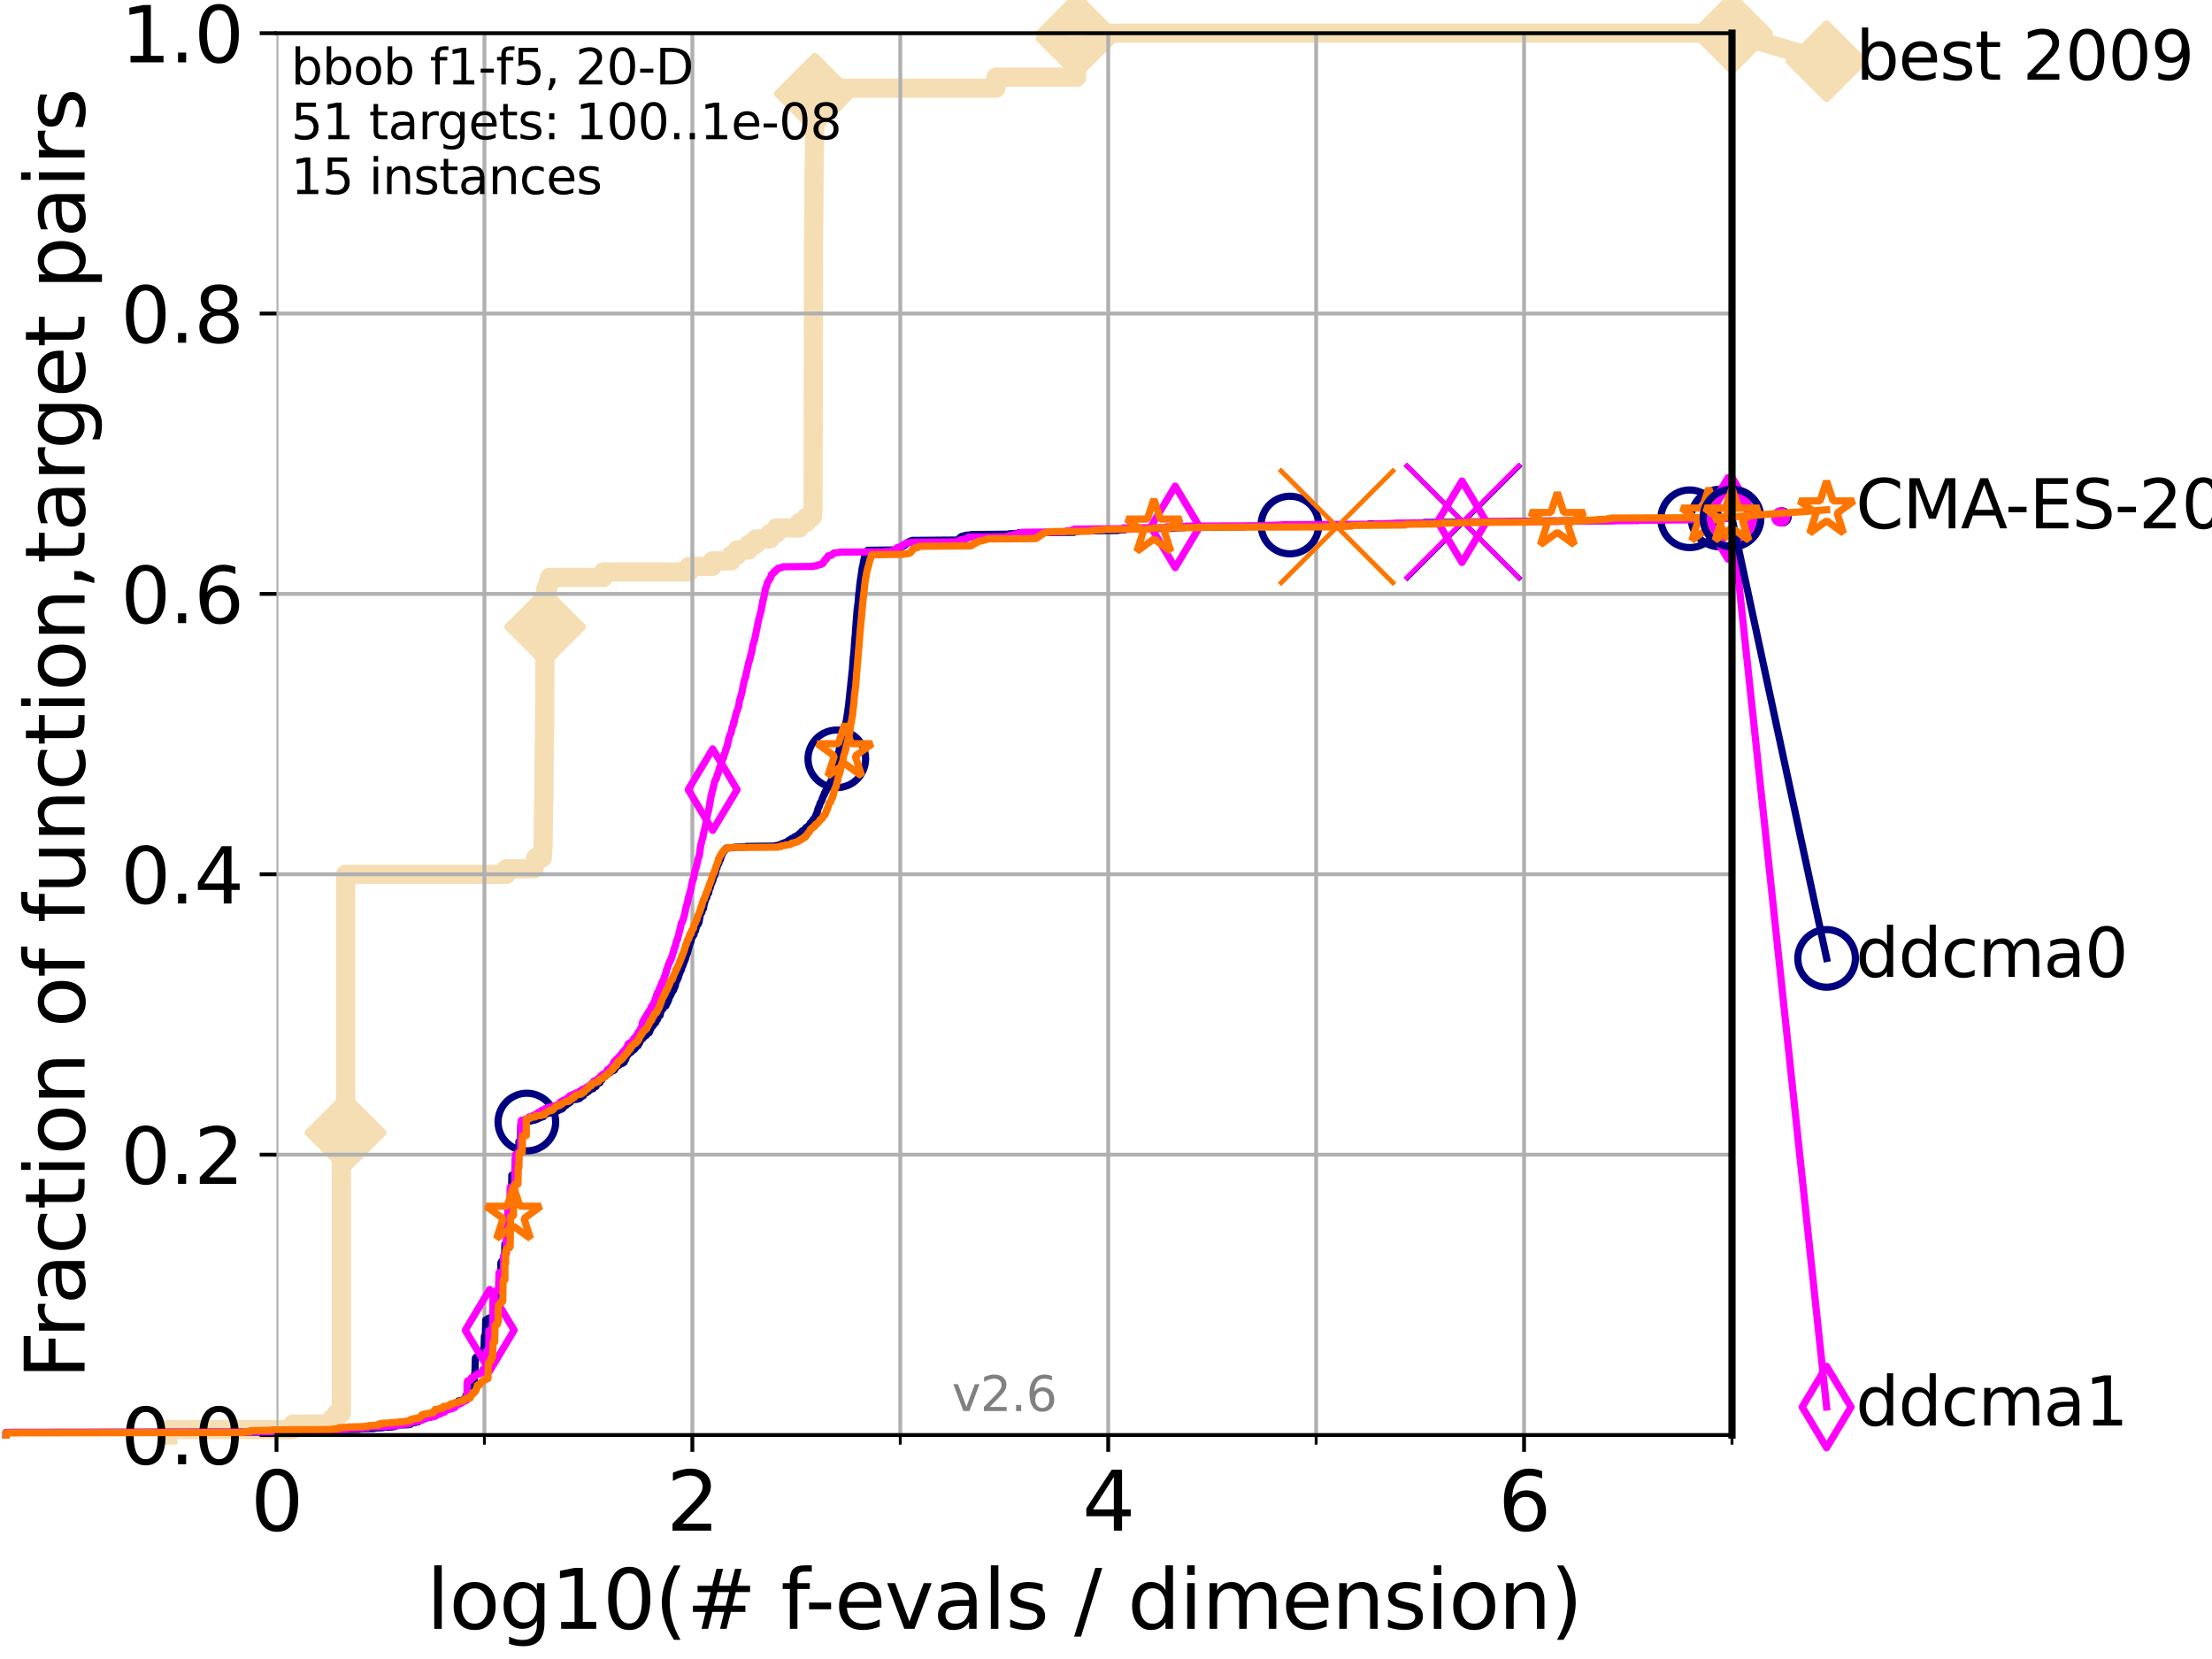 <?xml version="1.0" encoding="utf-8" standalone="no"?>
<!DOCTYPE svg PUBLIC "-//W3C//DTD SVG 1.1//EN"
  "http://www.w3.org/Graphics/SVG/1.1/DTD/svg11.dtd">
<svg xmlns:xlink="http://www.w3.org/1999/xlink" width="460.8pt" height="345.6pt" viewBox="0 0 460.8 345.6" xmlns="http://www.w3.org/2000/svg" version="1.1">
 <defs>
  <style type="text/css">*{stroke-linejoin: round; stroke-linecap: butt}</style>
 </defs>
 <g id="figure_1">
  <g id="patch_1">
   <path d="M 0 345.6 
L 460.8 345.6 
L 460.8 0 
L 0 0 
z
" style="fill: #ffffff"/>
  </g>
  <g id="axes_1">
   <g id="patch_2">
    <path d="M 57.6 298.944 
L 360.806 298.944 
L 360.806 6.912 
L 57.6 6.912 
z
" style="fill: #ffffff"/>
   </g>
   <g id="line2d_1">
    <path d="M 34.951 298.944 
L 34.951 297.799 
L 61.03 297.799 
L 61.03 296.654 
L 69.173 296.654 
L 69.173 295.508 
L 70.163 295.508 
L 70.163 294.363 
L 71.104 294.363 
L 71.104 238.247 
L 71.557 238.247 
L 71.557 235.957 
L 72 235.957 
L 72 182.131 
L 105.485 182.131 
L 105.485 180.986 
L 111.281 180.986 
L 111.281 179.841 
L 111.603 179.841 
L 111.603 178.696 
L 112.989 178.696 
L 113.088 176.405 
L 113.137 176.405 
L 113.235 167.243 
L 113.284 167.243 
L 113.381 154.646 
L 113.43 154.646 
L 113.526 136.322 
L 113.574 136.322 
L 113.622 123.725 
L 113.718 123.725 
L 113.718 122.58 
L 114.142 122.58 
L 114.142 121.434 
L 114.51 121.434 
L 114.51 120.289 
L 125.679 120.289 
L 125.679 119.144 
L 143.531 119.144 
L 143.531 117.999 
L 148.398 117.999 
L 148.398 116.853 
L 152.328 116.853 
L 152.328 115.708 
L 153.519 115.708 
L 153.519 114.563 
L 155.955 114.563 
L 155.955 113.418 
L 157.443 113.418 
L 157.443 112.273 
L 160.391 112.273 
L 160.391 111.127 
L 161.714 111.127 
L 161.714 109.982 
L 166.547 109.982 
L 166.547 108.837 
L 168.021 108.837 
L 168.021 107.692 
L 169.237 107.692 
L 169.237 106.546 
L 169.378 106.546 
L 169.482 49.285 
L 169.499 49.285 
L 169.59 34.397 
L 169.629 34.397 
L 169.738 22.945 
L 169.743 22.945 
L 169.753 18.364 
L 207.487 18.364 
L 207.488 16.074 
L 224.293 16.074 
L 224.294 6.912 
L 360.806 6.912 
L 360.806 6.912 
" style="fill: none; stroke: #f5deb3; stroke-width: 4; stroke-linecap: square"/>
   </g>
   <g id="line2d_2">
    <defs>
     <path id="mefc319f556" d="M -0 7.778 
L 7.778 0 
L 0 -7.778 
L -7.778 -0 
z
" style="stroke: #f5deb3; stroke-width: 1.5; stroke-linejoin: miter"/>
    </defs>
    <g>
     <use xlink:href="#mefc319f556" x="72" y="235.957" style="fill: #f5deb3; stroke: #f5deb3; stroke-width: 1.5; stroke-linejoin: miter"/>
     <use xlink:href="#mefc319f556" x="113.574" y="130.596" style="fill: #f5deb3; stroke: #f5deb3; stroke-width: 1.5; stroke-linejoin: miter"/>
     <use xlink:href="#mefc319f556" x="169.753" y="19.509" style="fill: #f5deb3; stroke: #f5deb3; stroke-width: 1.5; stroke-linejoin: miter"/>
     <use xlink:href="#mefc319f556" x="224.294" y="8.057" style="fill: #f5deb3; stroke: #f5deb3; stroke-width: 1.5; stroke-linejoin: miter"/>
     <use xlink:href="#mefc319f556" x="224.294" y="6.912" style="fill: #f5deb3; stroke: #f5deb3; stroke-width: 1.5; stroke-linejoin: miter"/>
     <use xlink:href="#mefc319f556" x="360.806" y="6.912" style="fill: #f5deb3; stroke: #f5deb3; stroke-width: 1.5; stroke-linejoin: miter"/>
    </g>
   </g>
   <g id="line2d_3">
    <path style="fill: none; stroke: #f5deb3; stroke-width: 4; stroke-linecap: square"/>
    <g/>
   </g>
   <g id="line2d_4">
    <path d="M 360.806 6.912 
L 380.515 12.753 
" style="fill: none; stroke: #f5deb3; stroke-width: 4; stroke-linecap: square"/>
    <g>
     <use xlink:href="#mefc319f556" x="360.806" y="6.912" style="fill: #f5deb3; stroke: #f5deb3; stroke-width: 1.5; stroke-linejoin: miter"/>
     <use xlink:href="#mefc319f556" x="380.515" y="12.753" style="fill: #f5deb3; stroke: #f5deb3; stroke-width: 1.5; stroke-linejoin: miter"/>
    </g>
   </g>
   <g id="matplotlib.axis_1">
    <g id="xtick_1">
     <g id="line2d_5">
      <path d="M 57.6 298.944 
L 57.6 6.912 
" clip-path="url(#p878943c3e7)" style="fill: none; stroke: #b0b0b0; stroke-width: 0.8; stroke-linecap: square"/>
     </g>
     <g id="line2d_6">
      <defs>
       <path id="m5f14a3b93f" d="M 0 0 
L 0 3.5 
" style="stroke: #000000; stroke-width: 0.8"/>
      </defs>
      <g>
       <use xlink:href="#m5f14a3b93f" x="57.6" y="298.944" style="stroke: #000000; stroke-width: 0.8"/>
      </g>
     </g>
     <g id="text_1">
      <!-- 0 -->
      <g transform="translate(52.192 318.861)scale(0.17 -0.17)">
       <defs>
        <path id="DejaVuSans-30" d="M 2034 4250 
Q 1547 4250 1301 3770 
Q 1056 3291 1056 2328 
Q 1056 1369 1301 889 
Q 1547 409 2034 409 
Q 2525 409 2770 889 
Q 3016 1369 3016 2328 
Q 3016 3291 2770 3770 
Q 2525 4250 2034 4250 
z
M 2034 4750 
Q 2819 4750 3233 4129 
Q 3647 3509 3647 2328 
Q 3647 1150 3233 529 
Q 2819 -91 2034 -91 
Q 1250 -91 836 529 
Q 422 1150 422 2328 
Q 422 3509 836 4129 
Q 1250 4750 2034 4750 
z
" transform="scale(0.016)"/>
       </defs>
       <use xlink:href="#DejaVuSans-30"/>
      </g>
     </g>
    </g>
    <g id="xtick_2">
     <g id="line2d_7">
      <path d="M 144.23 298.944 
L 144.23 6.912 
" clip-path="url(#p878943c3e7)" style="fill: none; stroke: #b0b0b0; stroke-width: 0.8; stroke-linecap: square"/>
     </g>
     <g id="line2d_8">
      <g>
       <use xlink:href="#m5f14a3b93f" x="144.23" y="298.944" style="stroke: #000000; stroke-width: 0.8"/>
      </g>
     </g>
     <g id="text_2">
      <!-- 2 -->
      <g transform="translate(138.822 318.861)scale(0.17 -0.17)">
       <defs>
        <path id="DejaVuSans-32" d="M 1228 531 
L 3431 531 
L 3431 0 
L 469 0 
L 469 531 
Q 828 903 1448 1529 
Q 2069 2156 2228 2338 
Q 2531 2678 2651 2914 
Q 2772 3150 2772 3378 
Q 2772 3750 2511 3984 
Q 2250 4219 1831 4219 
Q 1534 4219 1204 4116 
Q 875 4013 500 3803 
L 500 4441 
Q 881 4594 1212 4672 
Q 1544 4750 1819 4750 
Q 2544 4750 2975 4387 
Q 3406 4025 3406 3419 
Q 3406 3131 3298 2873 
Q 3191 2616 2906 2266 
Q 2828 2175 2409 1742 
Q 1991 1309 1228 531 
z
" transform="scale(0.016)"/>
       </defs>
       <use xlink:href="#DejaVuSans-32"/>
      </g>
     </g>
    </g>
    <g id="xtick_3">
     <g id="line2d_9">
      <path d="M 230.861 298.944 
L 230.861 6.912 
" clip-path="url(#p878943c3e7)" style="fill: none; stroke: #b0b0b0; stroke-width: 0.8; stroke-linecap: square"/>
     </g>
     <g id="line2d_10">
      <g>
       <use xlink:href="#m5f14a3b93f" x="230.861" y="298.944" style="stroke: #000000; stroke-width: 0.8"/>
      </g>
     </g>
     <g id="text_3">
      <!-- 4 -->
      <g transform="translate(225.453 318.861)scale(0.17 -0.17)">
       <defs>
        <path id="DejaVuSans-34" d="M 2419 4116 
L 825 1625 
L 2419 1625 
L 2419 4116 
z
M 2253 4666 
L 3047 4666 
L 3047 1625 
L 3713 1625 
L 3713 1100 
L 3047 1100 
L 3047 0 
L 2419 0 
L 2419 1100 
L 313 1100 
L 313 1709 
L 2253 4666 
z
" transform="scale(0.016)"/>
       </defs>
       <use xlink:href="#DejaVuSans-34"/>
      </g>
     </g>
    </g>
    <g id="xtick_4">
     <g id="line2d_11">
      <path d="M 317.491 298.944 
L 317.491 6.912 
" clip-path="url(#p878943c3e7)" style="fill: none; stroke: #b0b0b0; stroke-width: 0.8; stroke-linecap: square"/>
     </g>
     <g id="line2d_12">
      <g>
       <use xlink:href="#m5f14a3b93f" x="317.491" y="298.944" style="stroke: #000000; stroke-width: 0.8"/>
      </g>
     </g>
     <g id="text_4">
      <!-- 6 -->
      <g transform="translate(312.083 318.861)scale(0.17 -0.17)">
       <defs>
        <path id="DejaVuSans-36" d="M 2113 2584 
Q 1688 2584 1439 2293 
Q 1191 2003 1191 1497 
Q 1191 994 1439 701 
Q 1688 409 2113 409 
Q 2538 409 2786 701 
Q 3034 994 3034 1497 
Q 3034 2003 2786 2293 
Q 2538 2584 2113 2584 
z
M 3366 4563 
L 3366 3988 
Q 3128 4100 2886 4159 
Q 2644 4219 2406 4219 
Q 1781 4219 1451 3797 
Q 1122 3375 1075 2522 
Q 1259 2794 1537 2939 
Q 1816 3084 2150 3084 
Q 2853 3084 3261 2657 
Q 3669 2231 3669 1497 
Q 3669 778 3244 343 
Q 2819 -91 2113 -91 
Q 1303 -91 875 529 
Q 447 1150 447 2328 
Q 447 3434 972 4092 
Q 1497 4750 2381 4750 
Q 2619 4750 2861 4703 
Q 3103 4656 3366 4563 
z
" transform="scale(0.016)"/>
       </defs>
       <use xlink:href="#DejaVuSans-36"/>
      </g>
     </g>
    </g>
    <g id="xtick_5">
     <g id="line2d_13">
      <path d="M 100.915 298.944 
L 100.915 6.912 
" clip-path="url(#p878943c3e7)" style="fill: none; stroke: #b0b0b0; stroke-width: 0.8; stroke-linecap: square"/>
     </g>
     <g id="line2d_14">
      <defs>
       <path id="m0a298d9c5d" d="M 0 0 
L 0 2 
" style="stroke: #000000; stroke-width: 0.6"/>
      </defs>
      <g>
       <use xlink:href="#m0a298d9c5d" x="100.915" y="298.944" style="stroke: #000000; stroke-width: 0.6"/>
      </g>
     </g>
    </g>
    <g id="xtick_6">
     <g id="line2d_15">
      <path d="M 187.546 298.944 
L 187.546 6.912 
" clip-path="url(#p878943c3e7)" style="fill: none; stroke: #b0b0b0; stroke-width: 0.8; stroke-linecap: square"/>
     </g>
     <g id="line2d_16">
      <g>
       <use xlink:href="#m0a298d9c5d" x="187.546" y="298.944" style="stroke: #000000; stroke-width: 0.6"/>
      </g>
     </g>
    </g>
    <g id="xtick_7">
     <g id="line2d_17">
      <path d="M 274.176 298.944 
L 274.176 6.912 
" clip-path="url(#p878943c3e7)" style="fill: none; stroke: #b0b0b0; stroke-width: 0.8; stroke-linecap: square"/>
     </g>
     <g id="line2d_18">
      <g>
       <use xlink:href="#m0a298d9c5d" x="274.176" y="298.944" style="stroke: #000000; stroke-width: 0.6"/>
      </g>
     </g>
    </g>
    <g id="xtick_8">
     <g id="line2d_19">
      <path d="M 360.806 298.944 
L 360.806 6.912 
" clip-path="url(#p878943c3e7)" style="fill: none; stroke: #b0b0b0; stroke-width: 0.8; stroke-linecap: square"/>
     </g>
     <g id="line2d_20">
      <g>
       <use xlink:href="#m0a298d9c5d" x="360.806" y="298.944" style="stroke: #000000; stroke-width: 0.6"/>
      </g>
     </g>
    </g>
    <g id="text_5">
     <!-- log10(# f-evals / dimension) -->
     <g transform="translate(88.823 339.314)scale(0.17 -0.17)">
      <defs>
       <path id="DejaVuSans-6c" d="M 603 4863 
L 1178 4863 
L 1178 0 
L 603 0 
L 603 4863 
z
" transform="scale(0.016)"/>
       <path id="DejaVuSans-6f" d="M 1959 3097 
Q 1497 3097 1228 2736 
Q 959 2375 959 1747 
Q 959 1119 1226 758 
Q 1494 397 1959 397 
Q 2419 397 2687 759 
Q 2956 1122 2956 1747 
Q 2956 2369 2687 2733 
Q 2419 3097 1959 3097 
z
M 1959 3584 
Q 2709 3584 3137 3096 
Q 3566 2609 3566 1747 
Q 3566 888 3137 398 
Q 2709 -91 1959 -91 
Q 1206 -91 779 398 
Q 353 888 353 1747 
Q 353 2609 779 3096 
Q 1206 3584 1959 3584 
z
" transform="scale(0.016)"/>
       <path id="DejaVuSans-67" d="M 2906 1791 
Q 2906 2416 2648 2759 
Q 2391 3103 1925 3103 
Q 1463 3103 1205 2759 
Q 947 2416 947 1791 
Q 947 1169 1205 825 
Q 1463 481 1925 481 
Q 2391 481 2648 825 
Q 2906 1169 2906 1791 
z
M 3481 434 
Q 3481 -459 3084 -895 
Q 2688 -1331 1869 -1331 
Q 1566 -1331 1297 -1286 
Q 1028 -1241 775 -1147 
L 775 -588 
Q 1028 -725 1275 -790 
Q 1522 -856 1778 -856 
Q 2344 -856 2625 -561 
Q 2906 -266 2906 331 
L 2906 616 
Q 2728 306 2450 153 
Q 2172 0 1784 0 
Q 1141 0 747 490 
Q 353 981 353 1791 
Q 353 2603 747 3093 
Q 1141 3584 1784 3584 
Q 2172 3584 2450 3431 
Q 2728 3278 2906 2969 
L 2906 3500 
L 3481 3500 
L 3481 434 
z
" transform="scale(0.016)"/>
       <path id="DejaVuSans-31" d="M 794 531 
L 1825 531 
L 1825 4091 
L 703 3866 
L 703 4441 
L 1819 4666 
L 2450 4666 
L 2450 531 
L 3481 531 
L 3481 0 
L 794 0 
L 794 531 
z
" transform="scale(0.016)"/>
       <path id="DejaVuSans-28" d="M 1984 4856 
Q 1566 4138 1362 3434 
Q 1159 2731 1159 2009 
Q 1159 1288 1364 580 
Q 1569 -128 1984 -844 
L 1484 -844 
Q 1016 -109 783 600 
Q 550 1309 550 2009 
Q 550 2706 781 3412 
Q 1013 4119 1484 4856 
L 1984 4856 
z
" transform="scale(0.016)"/>
       <path id="DejaVuSans-23" d="M 3272 2816 
L 2363 2816 
L 2100 1772 
L 3016 1772 
L 3272 2816 
z
M 2803 4594 
L 2478 3297 
L 3391 3297 
L 3719 4594 
L 4219 4594 
L 3897 3297 
L 4872 3297 
L 4872 2816 
L 3775 2816 
L 3519 1772 
L 4513 1772 
L 4513 1294 
L 3397 1294 
L 3072 0 
L 2572 0 
L 2894 1294 
L 1978 1294 
L 1656 0 
L 1153 0 
L 1478 1294 
L 494 1294 
L 494 1772 
L 1594 1772 
L 1856 2816 
L 850 2816 
L 850 3297 
L 1978 3297 
L 2297 4594 
L 2803 4594 
z
" transform="scale(0.016)"/>
       <path id="DejaVuSans-20" transform="scale(0.016)"/>
       <path id="DejaVuSans-66" d="M 2375 4863 
L 2375 4384 
L 1825 4384 
Q 1516 4384 1395 4259 
Q 1275 4134 1275 3809 
L 1275 3500 
L 2222 3500 
L 2222 3053 
L 1275 3053 
L 1275 0 
L 697 0 
L 697 3053 
L 147 3053 
L 147 3500 
L 697 3500 
L 697 3744 
Q 697 4328 969 4595 
Q 1241 4863 1831 4863 
L 2375 4863 
z
" transform="scale(0.016)"/>
       <path id="DejaVuSans-2d" d="M 313 2009 
L 1997 2009 
L 1997 1497 
L 313 1497 
L 313 2009 
z
" transform="scale(0.016)"/>
       <path id="DejaVuSans-65" d="M 3597 1894 
L 3597 1613 
L 953 1613 
Q 991 1019 1311 708 
Q 1631 397 2203 397 
Q 2534 397 2845 478 
Q 3156 559 3463 722 
L 3463 178 
Q 3153 47 2828 -22 
Q 2503 -91 2169 -91 
Q 1331 -91 842 396 
Q 353 884 353 1716 
Q 353 2575 817 3079 
Q 1281 3584 2069 3584 
Q 2775 3584 3186 3129 
Q 3597 2675 3597 1894 
z
M 3022 2063 
Q 3016 2534 2758 2815 
Q 2500 3097 2075 3097 
Q 1594 3097 1305 2825 
Q 1016 2553 972 2059 
L 3022 2063 
z
" transform="scale(0.016)"/>
       <path id="DejaVuSans-76" d="M 191 3500 
L 800 3500 
L 1894 563 
L 2988 3500 
L 3597 3500 
L 2284 0 
L 1503 0 
L 191 3500 
z
" transform="scale(0.016)"/>
       <path id="DejaVuSans-61" d="M 2194 1759 
Q 1497 1759 1228 1600 
Q 959 1441 959 1056 
Q 959 750 1161 570 
Q 1363 391 1709 391 
Q 2188 391 2477 730 
Q 2766 1069 2766 1631 
L 2766 1759 
L 2194 1759 
z
M 3341 1997 
L 3341 0 
L 2766 0 
L 2766 531 
Q 2569 213 2275 61 
Q 1981 -91 1556 -91 
Q 1019 -91 701 211 
Q 384 513 384 1019 
Q 384 1609 779 1909 
Q 1175 2209 1959 2209 
L 2766 2209 
L 2766 2266 
Q 2766 2663 2505 2880 
Q 2244 3097 1772 3097 
Q 1472 3097 1187 3025 
Q 903 2953 641 2809 
L 641 3341 
Q 956 3463 1253 3523 
Q 1550 3584 1831 3584 
Q 2591 3584 2966 3190 
Q 3341 2797 3341 1997 
z
" transform="scale(0.016)"/>
       <path id="DejaVuSans-73" d="M 2834 3397 
L 2834 2853 
Q 2591 2978 2328 3040 
Q 2066 3103 1784 3103 
Q 1356 3103 1142 2972 
Q 928 2841 928 2578 
Q 928 2378 1081 2264 
Q 1234 2150 1697 2047 
L 1894 2003 
Q 2506 1872 2764 1633 
Q 3022 1394 3022 966 
Q 3022 478 2636 193 
Q 2250 -91 1575 -91 
Q 1294 -91 989 -36 
Q 684 19 347 128 
L 347 722 
Q 666 556 975 473 
Q 1284 391 1588 391 
Q 1994 391 2212 530 
Q 2431 669 2431 922 
Q 2431 1156 2273 1281 
Q 2116 1406 1581 1522 
L 1381 1569 
Q 847 1681 609 1914 
Q 372 2147 372 2553 
Q 372 3047 722 3315 
Q 1072 3584 1716 3584 
Q 2034 3584 2315 3537 
Q 2597 3491 2834 3397 
z
" transform="scale(0.016)"/>
       <path id="DejaVuSans-2f" d="M 1625 4666 
L 2156 4666 
L 531 -594 
L 0 -594 
L 1625 4666 
z
" transform="scale(0.016)"/>
       <path id="DejaVuSans-64" d="M 2906 2969 
L 2906 4863 
L 3481 4863 
L 3481 0 
L 2906 0 
L 2906 525 
Q 2725 213 2448 61 
Q 2172 -91 1784 -91 
Q 1150 -91 751 415 
Q 353 922 353 1747 
Q 353 2572 751 3078 
Q 1150 3584 1784 3584 
Q 2172 3584 2448 3432 
Q 2725 3281 2906 2969 
z
M 947 1747 
Q 947 1113 1208 752 
Q 1469 391 1925 391 
Q 2381 391 2643 752 
Q 2906 1113 2906 1747 
Q 2906 2381 2643 2742 
Q 2381 3103 1925 3103 
Q 1469 3103 1208 2742 
Q 947 2381 947 1747 
z
" transform="scale(0.016)"/>
       <path id="DejaVuSans-69" d="M 603 3500 
L 1178 3500 
L 1178 0 
L 603 0 
L 603 3500 
z
M 603 4863 
L 1178 4863 
L 1178 4134 
L 603 4134 
L 603 4863 
z
" transform="scale(0.016)"/>
       <path id="DejaVuSans-6d" d="M 3328 2828 
Q 3544 3216 3844 3400 
Q 4144 3584 4550 3584 
Q 5097 3584 5394 3201 
Q 5691 2819 5691 2113 
L 5691 0 
L 5113 0 
L 5113 2094 
Q 5113 2597 4934 2840 
Q 4756 3084 4391 3084 
Q 3944 3084 3684 2787 
Q 3425 2491 3425 1978 
L 3425 0 
L 2847 0 
L 2847 2094 
Q 2847 2600 2669 2842 
Q 2491 3084 2119 3084 
Q 1678 3084 1418 2786 
Q 1159 2488 1159 1978 
L 1159 0 
L 581 0 
L 581 3500 
L 1159 3500 
L 1159 2956 
Q 1356 3278 1631 3431 
Q 1906 3584 2284 3584 
Q 2666 3584 2933 3390 
Q 3200 3197 3328 2828 
z
" transform="scale(0.016)"/>
       <path id="DejaVuSans-6e" d="M 3513 2113 
L 3513 0 
L 2938 0 
L 2938 2094 
Q 2938 2591 2744 2837 
Q 2550 3084 2163 3084 
Q 1697 3084 1428 2787 
Q 1159 2491 1159 1978 
L 1159 0 
L 581 0 
L 581 3500 
L 1159 3500 
L 1159 2956 
Q 1366 3272 1645 3428 
Q 1925 3584 2291 3584 
Q 2894 3584 3203 3211 
Q 3513 2838 3513 2113 
z
" transform="scale(0.016)"/>
       <path id="DejaVuSans-29" d="M 513 4856 
L 1013 4856 
Q 1481 4119 1714 3412 
Q 1947 2706 1947 2009 
Q 1947 1309 1714 600 
Q 1481 -109 1013 -844 
L 513 -844 
Q 928 -128 1133 580 
Q 1338 1288 1338 2009 
Q 1338 2731 1133 3434 
Q 928 4138 513 4856 
z
" transform="scale(0.016)"/>
      </defs>
      <use xlink:href="#DejaVuSans-6c"/>
      <use xlink:href="#DejaVuSans-6f" x="27.783"/>
      <use xlink:href="#DejaVuSans-67" x="88.965"/>
      <use xlink:href="#DejaVuSans-31" x="152.441"/>
      <use xlink:href="#DejaVuSans-30" x="216.064"/>
      <use xlink:href="#DejaVuSans-28" x="279.688"/>
      <use xlink:href="#DejaVuSans-23" x="318.701"/>
      <use xlink:href="#DejaVuSans-20" x="402.49"/>
      <use xlink:href="#DejaVuSans-66" x="434.277"/>
      <use xlink:href="#DejaVuSans-2d" x="463.982"/>
      <use xlink:href="#DejaVuSans-65" x="500.066"/>
      <use xlink:href="#DejaVuSans-76" x="561.59"/>
      <use xlink:href="#DejaVuSans-61" x="620.77"/>
      <use xlink:href="#DejaVuSans-6c" x="682.049"/>
      <use xlink:href="#DejaVuSans-73" x="709.832"/>
      <use xlink:href="#DejaVuSans-20" x="761.932"/>
      <use xlink:href="#DejaVuSans-2f" x="793.719"/>
      <use xlink:href="#DejaVuSans-20" x="827.41"/>
      <use xlink:href="#DejaVuSans-64" x="859.197"/>
      <use xlink:href="#DejaVuSans-69" x="922.674"/>
      <use xlink:href="#DejaVuSans-6d" x="950.457"/>
      <use xlink:href="#DejaVuSans-65" x="1047.869"/>
      <use xlink:href="#DejaVuSans-6e" x="1109.393"/>
      <use xlink:href="#DejaVuSans-73" x="1172.771"/>
      <use xlink:href="#DejaVuSans-69" x="1224.871"/>
      <use xlink:href="#DejaVuSans-6f" x="1252.654"/>
      <use xlink:href="#DejaVuSans-6e" x="1313.836"/>
      <use xlink:href="#DejaVuSans-29" x="1377.215"/>
     </g>
    </g>
   </g>
   <g id="matplotlib.axis_2">
    <g id="ytick_1">
     <g id="line2d_21">
      <path d="M 57.6 298.944 
L 360.806 298.944 
" clip-path="url(#p878943c3e7)" style="fill: none; stroke: #b0b0b0; stroke-width: 0.8; stroke-linecap: square"/>
     </g>
     <g id="line2d_22">
      <defs>
       <path id="mf50a782ab5" d="M 0 0 
L -3.5 0 
" style="stroke: #000000; stroke-width: 0.8"/>
      </defs>
      <g>
       <use xlink:href="#mf50a782ab5" x="57.6" y="298.944" style="stroke: #000000; stroke-width: 0.8"/>
      </g>
     </g>
     <g id="text_6">
      <!-- 0.0 -->
      <g transform="translate(25.155 305.023)scale(0.16 -0.16)">
       <defs>
        <path id="DejaVuSans-2e" d="M 684 794 
L 1344 794 
L 1344 0 
L 684 0 
L 684 794 
z
" transform="scale(0.016)"/>
       </defs>
       <use xlink:href="#DejaVuSans-30"/>
       <use xlink:href="#DejaVuSans-2e" x="63.623"/>
       <use xlink:href="#DejaVuSans-30" x="95.41"/>
      </g>
     </g>
    </g>
    <g id="ytick_2">
     <g id="line2d_23">
      <path d="M 57.6 240.538 
L 360.806 240.538 
" clip-path="url(#p878943c3e7)" style="fill: none; stroke: #b0b0b0; stroke-width: 0.8; stroke-linecap: square"/>
     </g>
     <g id="line2d_24">
      <g>
       <use xlink:href="#mf50a782ab5" x="57.6" y="240.538" style="stroke: #000000; stroke-width: 0.8"/>
      </g>
     </g>
     <g id="text_7">
      <!-- 0.2 -->
      <g transform="translate(25.155 246.616)scale(0.16 -0.16)">
       <use xlink:href="#DejaVuSans-30"/>
       <use xlink:href="#DejaVuSans-2e" x="63.623"/>
       <use xlink:href="#DejaVuSans-32" x="95.41"/>
      </g>
     </g>
    </g>
    <g id="ytick_3">
     <g id="line2d_25">
      <path d="M 57.6 182.131 
L 360.806 182.131 
" clip-path="url(#p878943c3e7)" style="fill: none; stroke: #b0b0b0; stroke-width: 0.8; stroke-linecap: square"/>
     </g>
     <g id="line2d_26">
      <g>
       <use xlink:href="#mf50a782ab5" x="57.6" y="182.131" style="stroke: #000000; stroke-width: 0.8"/>
      </g>
     </g>
     <g id="text_8">
      <!-- 0.4 -->
      <g transform="translate(25.155 188.21)scale(0.16 -0.16)">
       <use xlink:href="#DejaVuSans-30"/>
       <use xlink:href="#DejaVuSans-2e" x="63.623"/>
       <use xlink:href="#DejaVuSans-34" x="95.41"/>
      </g>
     </g>
    </g>
    <g id="ytick_4">
     <g id="line2d_27">
      <path d="M 57.6 123.725 
L 360.806 123.725 
" clip-path="url(#p878943c3e7)" style="fill: none; stroke: #b0b0b0; stroke-width: 0.8; stroke-linecap: square"/>
     </g>
     <g id="line2d_28">
      <g>
       <use xlink:href="#mf50a782ab5" x="57.6" y="123.725" style="stroke: #000000; stroke-width: 0.8"/>
      </g>
     </g>
     <g id="text_9">
      <!-- 0.6 -->
      <g transform="translate(25.155 129.804)scale(0.16 -0.16)">
       <use xlink:href="#DejaVuSans-30"/>
       <use xlink:href="#DejaVuSans-2e" x="63.623"/>
       <use xlink:href="#DejaVuSans-36" x="95.41"/>
      </g>
     </g>
    </g>
    <g id="ytick_5">
     <g id="line2d_29">
      <path d="M 57.6 65.318 
L 360.806 65.318 
" clip-path="url(#p878943c3e7)" style="fill: none; stroke: #b0b0b0; stroke-width: 0.8; stroke-linecap: square"/>
     </g>
     <g id="line2d_30">
      <g>
       <use xlink:href="#mf50a782ab5" x="57.6" y="65.318" style="stroke: #000000; stroke-width: 0.8"/>
      </g>
     </g>
     <g id="text_10">
      <!-- 0.8 -->
      <g transform="translate(25.155 71.397)scale(0.16 -0.16)">
       <defs>
        <path id="DejaVuSans-38" d="M 2034 2216 
Q 1584 2216 1326 1975 
Q 1069 1734 1069 1313 
Q 1069 891 1326 650 
Q 1584 409 2034 409 
Q 2484 409 2743 651 
Q 3003 894 3003 1313 
Q 3003 1734 2745 1975 
Q 2488 2216 2034 2216 
z
M 1403 2484 
Q 997 2584 770 2862 
Q 544 3141 544 3541 
Q 544 4100 942 4425 
Q 1341 4750 2034 4750 
Q 2731 4750 3128 4425 
Q 3525 4100 3525 3541 
Q 3525 3141 3298 2862 
Q 3072 2584 2669 2484 
Q 3125 2378 3379 2068 
Q 3634 1759 3634 1313 
Q 3634 634 3220 271 
Q 2806 -91 2034 -91 
Q 1263 -91 848 271 
Q 434 634 434 1313 
Q 434 1759 690 2068 
Q 947 2378 1403 2484 
z
M 1172 3481 
Q 1172 3119 1398 2916 
Q 1625 2713 2034 2713 
Q 2441 2713 2670 2916 
Q 2900 3119 2900 3481 
Q 2900 3844 2670 4047 
Q 2441 4250 2034 4250 
Q 1625 4250 1398 4047 
Q 1172 3844 1172 3481 
z
" transform="scale(0.016)"/>
       </defs>
       <use xlink:href="#DejaVuSans-30"/>
       <use xlink:href="#DejaVuSans-2e" x="63.623"/>
       <use xlink:href="#DejaVuSans-38" x="95.41"/>
      </g>
     </g>
    </g>
    <g id="ytick_6">
     <g id="line2d_31">
      <path d="M 57.6 6.912 
L 360.806 6.912 
" clip-path="url(#p878943c3e7)" style="fill: none; stroke: #b0b0b0; stroke-width: 0.8; stroke-linecap: square"/>
     </g>
     <g id="line2d_32">
      <g>
       <use xlink:href="#mf50a782ab5" x="57.6" y="6.912" style="stroke: #000000; stroke-width: 0.8"/>
      </g>
     </g>
     <g id="text_11">
      <!-- 1.0 -->
      <g transform="translate(25.155 12.991)scale(0.16 -0.16)">
       <use xlink:href="#DejaVuSans-31"/>
       <use xlink:href="#DejaVuSans-2e" x="63.623"/>
       <use xlink:href="#DejaVuSans-30" x="95.41"/>
      </g>
     </g>
    </g>
    <g id="text_12">
     <!-- Fraction of function,target pairs -->
     <g transform="translate(17.62 287.313)rotate(-90)scale(0.17 -0.17)">
      <defs>
       <path id="DejaVuSans-46" d="M 628 4666 
L 3309 4666 
L 3309 4134 
L 1259 4134 
L 1259 2759 
L 3109 2759 
L 3109 2228 
L 1259 2228 
L 1259 0 
L 628 0 
L 628 4666 
z
" transform="scale(0.016)"/>
       <path id="DejaVuSans-72" d="M 2631 2963 
Q 2534 3019 2420 3045 
Q 2306 3072 2169 3072 
Q 1681 3072 1420 2755 
Q 1159 2438 1159 1844 
L 1159 0 
L 581 0 
L 581 3500 
L 1159 3500 
L 1159 2956 
Q 1341 3275 1631 3429 
Q 1922 3584 2338 3584 
Q 2397 3584 2469 3576 
Q 2541 3569 2628 3553 
L 2631 2963 
z
" transform="scale(0.016)"/>
       <path id="DejaVuSans-63" d="M 3122 3366 
L 3122 2828 
Q 2878 2963 2633 3030 
Q 2388 3097 2138 3097 
Q 1578 3097 1268 2742 
Q 959 2388 959 1747 
Q 959 1106 1268 751 
Q 1578 397 2138 397 
Q 2388 397 2633 464 
Q 2878 531 3122 666 
L 3122 134 
Q 2881 22 2623 -34 
Q 2366 -91 2075 -91 
Q 1284 -91 818 406 
Q 353 903 353 1747 
Q 353 2603 823 3093 
Q 1294 3584 2113 3584 
Q 2378 3584 2631 3529 
Q 2884 3475 3122 3366 
z
" transform="scale(0.016)"/>
       <path id="DejaVuSans-74" d="M 1172 4494 
L 1172 3500 
L 2356 3500 
L 2356 3053 
L 1172 3053 
L 1172 1153 
Q 1172 725 1289 603 
Q 1406 481 1766 481 
L 2356 481 
L 2356 0 
L 1766 0 
Q 1100 0 847 248 
Q 594 497 594 1153 
L 594 3053 
L 172 3053 
L 172 3500 
L 594 3500 
L 594 4494 
L 1172 4494 
z
" transform="scale(0.016)"/>
       <path id="DejaVuSans-75" d="M 544 1381 
L 544 3500 
L 1119 3500 
L 1119 1403 
Q 1119 906 1312 657 
Q 1506 409 1894 409 
Q 2359 409 2629 706 
Q 2900 1003 2900 1516 
L 2900 3500 
L 3475 3500 
L 3475 0 
L 2900 0 
L 2900 538 
Q 2691 219 2414 64 
Q 2138 -91 1772 -91 
Q 1169 -91 856 284 
Q 544 659 544 1381 
z
M 1991 3584 
L 1991 3584 
z
" transform="scale(0.016)"/>
       <path id="DejaVuSans-2c" d="M 750 794 
L 1409 794 
L 1409 256 
L 897 -744 
L 494 -744 
L 750 256 
L 750 794 
z
" transform="scale(0.016)"/>
       <path id="DejaVuSans-70" d="M 1159 525 
L 1159 -1331 
L 581 -1331 
L 581 3500 
L 1159 3500 
L 1159 2969 
Q 1341 3281 1617 3432 
Q 1894 3584 2278 3584 
Q 2916 3584 3314 3078 
Q 3713 2572 3713 1747 
Q 3713 922 3314 415 
Q 2916 -91 2278 -91 
Q 1894 -91 1617 61 
Q 1341 213 1159 525 
z
M 3116 1747 
Q 3116 2381 2855 2742 
Q 2594 3103 2138 3103 
Q 1681 3103 1420 2742 
Q 1159 2381 1159 1747 
Q 1159 1113 1420 752 
Q 1681 391 2138 391 
Q 2594 391 2855 752 
Q 3116 1113 3116 1747 
z
" transform="scale(0.016)"/>
      </defs>
      <use xlink:href="#DejaVuSans-46"/>
      <use xlink:href="#DejaVuSans-72" x="50.27"/>
      <use xlink:href="#DejaVuSans-61" x="91.383"/>
      <use xlink:href="#DejaVuSans-63" x="152.662"/>
      <use xlink:href="#DejaVuSans-74" x="207.643"/>
      <use xlink:href="#DejaVuSans-69" x="246.852"/>
      <use xlink:href="#DejaVuSans-6f" x="274.635"/>
      <use xlink:href="#DejaVuSans-6e" x="335.816"/>
      <use xlink:href="#DejaVuSans-20" x="399.195"/>
      <use xlink:href="#DejaVuSans-6f" x="430.982"/>
      <use xlink:href="#DejaVuSans-66" x="492.164"/>
      <use xlink:href="#DejaVuSans-20" x="527.369"/>
      <use xlink:href="#DejaVuSans-66" x="559.156"/>
      <use xlink:href="#DejaVuSans-75" x="594.361"/>
      <use xlink:href="#DejaVuSans-6e" x="657.74"/>
      <use xlink:href="#DejaVuSans-63" x="721.119"/>
      <use xlink:href="#DejaVuSans-74" x="776.1"/>
      <use xlink:href="#DejaVuSans-69" x="815.309"/>
      <use xlink:href="#DejaVuSans-6f" x="843.092"/>
      <use xlink:href="#DejaVuSans-6e" x="904.273"/>
      <use xlink:href="#DejaVuSans-2c" x="967.652"/>
      <use xlink:href="#DejaVuSans-74" x="999.439"/>
      <use xlink:href="#DejaVuSans-61" x="1038.648"/>
      <use xlink:href="#DejaVuSans-72" x="1099.928"/>
      <use xlink:href="#DejaVuSans-67" x="1139.291"/>
      <use xlink:href="#DejaVuSans-65" x="1202.768"/>
      <use xlink:href="#DejaVuSans-74" x="1264.291"/>
      <use xlink:href="#DejaVuSans-20" x="1303.5"/>
      <use xlink:href="#DejaVuSans-70" x="1335.287"/>
      <use xlink:href="#DejaVuSans-61" x="1398.764"/>
      <use xlink:href="#DejaVuSans-69" x="1460.043"/>
      <use xlink:href="#DejaVuSans-72" x="1487.826"/>
      <use xlink:href="#DejaVuSans-73" x="1528.939"/>
     </g>
    </g>
   </g>
   <g id="line2d_33">
    <defs>
     <path id="md9f1b378a6" d="M 0 1.5 
C 0.398 1.5 0.779 1.342 1.061 1.061 
C 1.342 0.779 1.5 0.398 1.5 0 
C 1.5 -0.398 1.342 -0.779 1.061 -1.061 
C 0.779 -1.342 0.398 -1.5 0 -1.5 
C -0.398 -1.5 -0.779 -1.342 -1.061 -1.061 
C -1.342 -0.779 -1.5 -0.398 -1.5 0 
C -1.5 0.398 -1.342 0.779 -1.061 1.061 
C -0.779 1.342 -0.398 1.5 0 1.5 
z
" style="stroke: #f5deb3"/>
    </defs>
    <g>
     <use xlink:href="#md9f1b378a6" x="224.294" y="6.912" style="fill: #f5deb3; stroke: #f5deb3"/>
     <use xlink:href="#md9f1b378a6" x="224.294" y="6.912" style="fill: #f5deb3; stroke: #f5deb3"/>
    </g>
   </g>
   <g id="line2d_34">
    <defs>
     <path id="mf413e9cee8" d="M 0 1.5 
C 0.398 1.5 0.779 1.342 1.061 1.061 
C 1.342 0.779 1.5 0.398 1.5 0 
C 1.5 -0.398 1.342 -0.779 1.061 -1.061 
C 0.779 -1.342 0.398 -1.5 0 -1.5 
C -0.398 -1.5 -0.779 -1.342 -1.061 -1.061 
C -1.342 -0.779 -1.5 -0.398 -1.5 0 
C -1.5 0.398 -1.342 0.779 -1.061 1.061 
C -0.779 1.342 -0.398 1.5 0 1.5 
z
" style="stroke: #000080"/>
    </defs>
    <g>
     <use xlink:href="#mf413e9cee8" x="371.21" y="107.692" style="fill: #000080; stroke: #000080"/>
     <use xlink:href="#mf413e9cee8" x="371.21" y="107.692" style="fill: #000080; stroke: #000080"/>
    </g>
   </g>
   <g id="line2d_35">
    <path d="M 1.246 298.944 
L 1.246 298.41 
L 59.393 298.333 
L 59.393 298.257 
L 61.798 298.181 
L 61.798 298.104 
L 63.93 298.028 
L 63.93 297.951 
L 71.104 297.951 
L 71.104 297.799 
L 74.837 297.722 
L 74.837 297.646 
L 77.95 297.57 
L 77.95 297.493 
L 79.772 297.417 
L 79.772 297.341 
L 81.696 297.264 
L 81.696 297.188 
L 82.212 297.188 
L 82.212 297.035 
L 82.464 297.035 
L 82.464 296.883 
L 85.039 296.806 
L 85.039 296.73 
L 85.471 296.73 
L 85.471 296.577 
L 85.684 296.577 
L 85.684 296.425 
L 86.511 296.348 
L 86.511 296.272 
L 87.108 296.195 
L 87.108 295.966 
L 87.687 295.89 
L 87.687 295.814 
L 87.876 295.814 
L 87.876 295.585 
L 88.614 295.508 
L 88.614 295.279 
L 89.669 295.203 
L 89.669 295.05 
L 89.839 295.05 
L 89.839 294.898 
L 90.175 294.821 
L 90.175 294.745 
L 90.341 294.745 
L 90.341 294.516 
L 90.668 294.516 
L 90.668 294.287 
L 91.77 294.287 
L 91.77 294.134 
L 91.923 294.134 
L 91.923 293.829 
L 92.666 293.752 
L 92.666 293.676 
L 92.812 293.676 
L 92.812 293.523 
L 93.382 293.523 
L 93.382 293.371 
L 93.66 293.294 
L 93.66 293.142 
L 94.071 293.065 
L 94.071 292.989 
L 94.206 292.989 
L 94.206 292.836 
L 94.472 292.76 
L 94.472 292.683 
L 94.995 292.607 
L 94.995 292.454 
L 95.123 292.454 
L 95.123 292.302 
L 95.503 292.302 
L 95.503 291.844 
L 96.241 291.767 
L 96.241 291.691 
L 96.481 291.615 
L 96.481 291.538 
L 97.067 291.538 
L 97.067 290.698 
L 97.296 290.622 
L 97.296 290.393 
L 97.858 290.393 
L 97.858 290.088 
L 98.295 290.011 
L 98.403 289.859 
L 98.723 289.782 
L 98.828 286.347 
L 98.933 286.347 
L 99.037 282.911 
L 99.141 282.911 
L 99.141 282.758 
L 99.347 282.758 
L 99.449 282.529 
L 99.651 282.529 
L 99.751 282.224 
L 100.147 282.147 
L 100.147 281.46 
L 100.535 281.384 
L 100.631 281.155 
L 100.821 281.155 
L 100.915 278.33 
L 101.102 278.254 
L 101.195 274.971 
L 101.471 274.894 
L 101.471 274.818 
L 101.833 274.742 
L 101.833 274.589 
L 102.188 274.513 
L 102.188 274.436 
L 102.536 274.36 
L 102.536 274.284 
L 102.878 274.207 
L 102.963 273.749 
L 103.047 273.749 
L 103.047 273.444 
L 103.214 273.444 
L 103.214 273.215 
L 103.544 273.215 
L 103.626 272.757 
L 103.707 272.757 
L 103.707 272.528 
L 103.949 272.451 
L 104.029 269.321 
L 104.108 269.321 
L 104.108 266.267 
L 104.345 266.267 
L 104.345 263.06 
L 104.501 263.06 
L 104.501 262.755 
L 104.886 262.679 
L 104.886 262.526 
L 105.113 262.45 
L 105.188 259.167 
L 105.337 259.09 
L 105.411 258.938 
L 105.485 258.938 
L 105.559 258.556 
L 105.632 258.556 
L 105.632 255.12 
L 105.778 255.12 
L 105.778 254.967 
L 105.995 254.967 
L 105.995 251.761 
L 106.28 251.761 
L 106.28 251.608 
L 106.421 251.608 
L 106.421 248.325 
L 106.561 248.325 
L 106.63 244.813 
L 107.177 244.737 
L 107.177 244.66 
L 107.312 244.66 
L 107.379 241.377 
L 107.578 241.377 
L 107.644 241.072 
L 107.775 241.072 
L 107.775 240.767 
L 108.098 240.69 
L 108.098 237.789 
L 108.417 237.713 
L 108.48 234.353 
L 108.792 234.277 
L 108.854 234.124 
L 109.22 234.048 
L 109.22 233.972 
L 109.46 233.895 
L 109.46 233.819 
L 109.757 233.743 
L 109.757 233.59 
L 110.675 233.514 
L 110.675 233.361 
L 111.389 233.361 
L 111.389 233.208 
L 111.972 233.132 
L 111.972 233.055 
L 112.283 232.979 
L 112.283 232.826 
L 112.84 232.75 
L 112.84 232.674 
L 113.235 232.597 
L 113.333 232.368 
L 113.381 232.368 
L 113.381 232.216 
L 113.718 232.139 
L 113.718 231.987 
L 114.419 231.91 
L 114.419 231.758 
L 114.692 231.681 
L 114.737 231.529 
L 116.128 231.452 
L 116.128 231.299 
L 116.419 231.299 
L 116.419 231.147 
L 116.988 231.07 
L 116.988 230.918 
L 117.227 230.918 
L 117.306 230.612 
L 117.501 230.536 
L 117.501 230.46 
L 117.695 230.383 
L 117.695 230.307 
L 117.963 230.231 
L 118.039 229.925 
L 118.488 229.849 
L 118.598 229.696 
L 118.817 229.62 
L 118.89 229.391 
L 118.962 229.391 
L 118.962 229.238 
L 119.284 229.162 
L 119.284 229.085 
L 120.183 229.009 
L 120.183 228.933 
L 120.716 228.856 
L 120.716 228.78 
L 120.879 228.704 
L 120.976 228.551 
L 121.17 228.475 
L 121.266 228.322 
L 121.55 228.246 
L 121.582 227.864 
L 121.831 227.787 
L 121.831 227.711 
L 122.199 227.635 
L 122.259 227.482 
L 122.529 227.406 
L 122.529 227.253 
L 122.737 227.177 
L 122.737 227.1 
L 123.001 227.024 
L 123.03 226.871 
L 123.545 226.795 
L 123.601 226.566 
L 123.77 226.49 
L 123.77 226.413 
L 124.156 226.337 
L 124.238 225.879 
L 124.508 225.802 
L 124.616 225.65 
L 124.959 225.573 
L 125.064 225.192 
L 125.142 225.115 
L 125.219 224.963 
L 125.399 224.963 
L 125.425 224.504 
L 125.654 224.428 
L 125.654 224.275 
L 126.029 224.275 
L 126.053 224.046 
L 126.25 223.97 
L 126.275 223.817 
L 126.421 223.741 
L 126.445 223.588 
L 126.899 223.512 
L 126.899 223.436 
L 127.111 223.436 
L 127.111 223.283 
L 127.25 223.283 
L 127.25 223.13 
L 127.777 223.054 
L 127.777 222.978 
L 128.001 222.901 
L 128.045 222.672 
L 128.112 222.672 
L 128.222 222.443 
L 128.31 222.367 
L 128.376 222.214 
L 128.593 222.138 
L 128.593 221.985 
L 128.978 221.909 
L 129.083 221.756 
L 129.146 221.756 
L 129.146 221.603 
L 129.684 221.527 
L 129.765 221.374 
L 130.027 221.298 
L 130.067 220.992 
L 130.187 220.916 
L 130.266 220.763 
L 130.364 220.687 
L 130.462 220.229 
L 130.521 220.153 
L 130.521 219.847 
L 130.792 219.771 
L 130.888 219.542 
L 131.059 219.465 
L 131.116 219.313 
L 131.416 219.236 
L 131.508 219.084 
L 131.656 219.007 
L 131.747 218.855 
L 131.893 218.778 
L 131.893 218.702 
L 132.163 218.626 
L 132.234 218.473 
L 132.341 218.397 
L 132.429 218.244 
L 132.517 218.168 
L 132.622 217.939 
L 132.898 217.862 
L 132.967 217.48 
L 133.086 217.48 
L 133.103 217.251 
L 133.289 217.175 
L 133.39 216.717 
L 133.573 216.641 
L 133.673 216.488 
L 133.837 216.412 
L 133.935 216.183 
L 134.064 216.183 
L 134.129 215.801 
L 134.59 215.724 
L 134.605 215.572 
L 134.793 215.495 
L 134.824 215.343 
L 134.947 215.266 
L 134.947 215.19 
L 135.253 215.114 
L 135.329 214.808 
L 135.404 214.732 
L 135.464 214.427 
L 135.584 214.35 
L 135.673 214.121 
L 135.717 214.045 
L 135.806 213.816 
L 136.011 213.739 
L 136.054 213.587 
L 136.17 213.51 
L 136.184 213.281 
L 136.4 213.205 
L 136.428 213.052 
L 136.626 212.976 
L 136.697 212.594 
L 136.837 212.518 
L 136.92 212.365 
L 137.003 212.289 
L 137.113 211.907 
L 137.154 211.831 
L 137.196 211.602 
L 137.521 211.525 
L 137.628 210.762 
L 137.748 210.685 
L 137.788 210.38 
L 137.972 210.304 
L 138.011 210.075 
L 138.194 210.075 
L 138.284 209.846 
L 138.323 209.769 
L 138.413 209.617 
L 138.718 209.54 
L 138.768 209.158 
L 138.919 209.082 
L 138.969 208.853 
L 139.105 208.777 
L 139.191 208.395 
L 139.289 208.319 
L 139.387 207.861 
L 139.472 207.784 
L 139.52 207.555 
L 139.617 207.479 
L 139.665 207.326 
L 139.772 207.25 
L 139.867 206.944 
L 139.915 206.868 
L 140.021 206.639 
L 140.091 206.563 
L 140.127 206.334 
L 140.324 206.257 
L 140.394 205.952 
L 140.463 205.876 
L 140.566 205.57 
L 140.612 205.57 
L 140.703 205.112 
L 140.725 205.112 
L 140.827 204.501 
L 140.951 204.425 
L 141.051 204.043 
L 141.184 203.967 
L 141.272 203.509 
L 141.371 203.509 
L 141.47 203.051 
L 141.524 202.974 
L 141.632 202.516 
L 141.729 202.44 
L 141.826 202.134 
L 141.922 202.058 
L 142.028 201.6 
L 142.07 201.524 
L 142.154 201.295 
L 142.248 201.218 
L 142.301 200.76 
L 142.425 200.684 
L 142.528 200.302 
L 142.611 200.226 
L 142.693 199.844 
L 142.794 199.768 
L 142.865 199.386 
L 142.916 199.31 
L 143.026 198.851 
L 143.036 198.851 
L 143.146 198.546 
L 143.226 198.47 
L 143.295 197.935 
L 143.394 197.859 
L 143.502 197.324 
L 143.541 197.324 
L 143.619 196.866 
L 143.696 196.79 
L 143.793 196.408 
L 143.85 196.332 
L 143.879 196.103 
L 143.965 196.103 
L 144.032 195.568 
L 144.098 195.492 
L 144.183 195.263 
L 144.24 195.187 
L 144.259 195.034 
L 144.39 194.958 
L 144.445 194.805 
L 144.557 194.729 
L 144.658 194.194 
L 144.704 194.118 
L 144.786 193.965 
L 144.887 193.889 
L 144.995 193.278 
L 145.031 193.278 
L 145.094 192.744 
L 145.273 192.667 
L 145.273 192.591 
L 145.406 192.591 
L 145.512 192.209 
L 145.617 192.133 
L 145.722 191.446 
L 145.756 191.369 
L 145.86 190.606 
L 145.929 190.53 
L 146.015 190.3 
L 146.083 190.224 
L 146.194 190.071 
L 146.219 189.995 
L 146.329 189.461 
L 146.413 189.384 
L 146.513 189.232 
L 146.563 189.232 
L 146.621 188.544 
L 146.687 188.468 
L 146.761 188.086 
L 146.819 188.01 
L 146.917 187.552 
L 146.966 187.476 
L 147.055 187.247 
L 147.111 187.17 
L 147.136 186.941 
L 147.232 186.941 
L 147.328 186.483 
L 147.368 186.407 
L 147.463 186.178 
L 147.503 186.101 
L 147.503 186.025 
L 147.629 186.025 
L 147.738 185.261 
L 147.808 185.185 
L 147.878 185.032 
L 147.925 185.032 
L 148.033 184.422 
L 148.102 184.345 
L 148.201 184.04 
L 148.285 183.964 
L 148.39 183.505 
L 148.488 183.429 
L 148.563 182.971 
L 148.63 182.895 
L 148.719 182.437 
L 148.896 182.36 
L 148.999 181.749 
L 149.057 181.749 
L 149.166 181.139 
L 149.173 181.139 
L 149.209 180.91 
L 149.353 180.833 
L 149.446 180.299 
L 149.531 180.222 
L 149.595 179.993 
L 149.722 179.917 
L 149.813 179.459 
L 149.911 179.383 
L 150.008 179.077 
L 150.097 179.001 
L 150.18 178.543 
L 150.276 178.466 
L 150.364 178.161 
L 150.418 178.085 
L 150.472 177.779 
L 150.573 177.703 
L 150.667 177.55 
L 150.707 177.55 
L 150.814 177.321 
L 150.946 177.245 
L 151.044 177.016 
L 151.142 176.94 
L 151.162 176.787 
L 151.446 176.71 
L 151.446 176.634 
L 153.048 176.558 
L 153.048 176.481 
L 155.413 176.405 
L 155.413 176.329 
L 161.482 176.252 
L 161.482 176.176 
L 162.238 176.1 
L 162.238 176.023 
L 162.835 175.947 
L 162.918 175.718 
L 163.471 175.642 
L 163.552 175.489 
L 163.965 175.413 
L 164.047 175.26 
L 164.214 175.184 
L 164.214 175.107 
L 164.61 175.031 
L 164.714 174.802 
L 164.963 174.725 
L 164.963 174.649 
L 165.447 174.573 
L 165.496 174.344 
L 165.779 174.267 
L 165.779 174.191 
L 166.135 174.115 
L 166.135 174.038 
L 166.278 173.962 
L 166.278 173.886 
L 166.469 173.809 
L 166.469 173.733 
L 166.61 173.657 
L 166.687 173.504 
L 167.006 173.428 
L 167.068 173.122 
L 167.384 173.046 
L 167.411 172.893 
L 167.678 172.817 
L 167.762 172.588 
L 167.904 172.511 
L 167.933 172.359 
L 168.211 172.282 
L 168.259 172.13 
L 168.566 172.053 
L 168.671 171.671 
L 168.735 171.595 
L 168.812 171.442 
L 168.997 171.366 
L 169.027 171.213 
L 169.187 171.137 
L 169.187 171.061 
L 169.339 170.984 
L 169.406 170.679 
L 169.617 170.603 
L 169.697 170.374 
L 169.832 170.297 
L 169.878 169.992 
L 169.969 169.915 
L 170.058 169.534 
L 170.151 169.457 
L 170.24 169.152 
L 170.266 169.152 
L 170.367 168.618 
L 170.403 168.541 
L 170.494 168.236 
L 170.591 168.159 
L 170.69 167.93 
L 170.723 167.854 
L 170.831 167.32 
L 170.942 167.243 
L 171.022 167.014 
L 171.107 166.938 
L 171.182 166.709 
L 171.231 166.633 
L 171.289 166.327 
L 171.374 166.251 
L 171.485 165.869 
L 171.584 165.793 
L 171.656 165.487 
L 171.743 165.487 
L 171.772 165.182 
L 171.893 165.106 
L 171.915 164.876 
L 172.097 164.8 
L 172.206 164.266 
L 172.31 164.189 
L 172.411 163.96 
L 172.527 163.884 
L 172.554 163.655 
L 172.749 163.579 
L 172.854 163.273 
L 172.909 163.197 
L 172.971 162.891 
L 173.17 162.815 
L 173.278 162.357 
L 173.288 162.281 
L 173.374 161.899 
L 173.432 161.823 
L 173.534 161.441 
L 173.585 161.364 
L 173.64 160.983 
L 173.707 160.906 
L 173.807 160.372 
L 173.842 160.296 
L 173.943 159.99 
L 173.984 159.914 
L 174.088 159.303 
L 174.115 159.303 
L 174.193 158.845 
L 174.241 158.769 
L 174.321 158.005 
L 174.382 157.929 
L 174.48 157.547 
L 174.55 157.471 
L 174.654 156.784 
L 174.69 156.784 
L 174.788 156.325 
L 174.818 156.249 
L 174.927 155.638 
L 174.953 155.562 
L 175.03 155.18 
L 175.112 155.104 
L 175.223 154.569 
L 175.275 154.493 
L 175.385 153.73 
L 175.474 153.653 
L 175.514 153.348 
L 175.594 153.348 
L 175.633 152.966 
L 175.73 152.89 
L 175.835 152.432 
L 175.848 152.432 
L 175.958 151.745 
L 176.003 151.668 
L 176.105 151.057 
L 176.157 150.981 
L 176.236 150.37 
L 176.27 150.37 
L 176.374 149.683 
L 176.405 149.607 
L 176.497 148.767 
L 176.556 148.691 
L 176.653 147.698 
L 176.694 147.622 
L 176.802 146.629 
L 176.817 146.553 
L 176.922 145.484 
L 176.945 145.408 
L 177.055 144.262 
L 177.065 144.186 
L 177.167 143.194 
L 177.189 143.117 
L 177.29 141.972 
L 177.31 141.896 
L 177.42 140.827 
L 177.425 140.827 
L 177.51 139.834 
L 177.548 139.758 
L 177.655 138.231 
L 177.666 138.155 
L 177.772 136.78 
L 177.795 136.704 
L 177.903 135.635 
L 177.913 135.559 
L 178.019 133.879 
L 178.033 133.803 
L 178.139 132.428 
L 178.173 132.352 
L 178.276 130.52 
L 178.293 130.443 
L 178.404 128.916 
L 178.414 128.84 
L 178.523 127.39 
L 178.532 127.313 
L 178.642 126.397 
L 178.663 126.321 
L 178.772 125.328 
L 178.775 125.328 
L 178.885 123.877 
L 178.891 123.801 
L 178.998 123.114 
L 179.015 123.038 
L 179.112 121.74 
L 179.146 121.663 
L 179.253 120.747 
L 179.262 120.671 
L 179.371 120.06 
L 179.384 119.984 
L 179.49 119.22 
L 179.5 119.144 
L 179.606 118.304 
L 179.636 118.228 
L 179.742 117.77 
L 179.766 117.77 
L 179.871 117.006 
L 179.904 116.93 
L 180.013 116.395 
L 180.043 116.319 
L 180.137 115.861 
L 180.288 115.785 
L 180.38 115.326 
L 180.452 115.25 
L 180.52 114.868 
L 180.684 114.792 
L 180.751 114.639 
L 186.662 114.563 
L 186.743 114.41 
L 187.132 114.334 
L 187.206 114.181 
L 187.545 114.105 
L 187.635 113.952 
L 188.031 113.876 
L 188.11 113.723 
L 188.442 113.647 
L 188.442 113.57 
L 188.639 113.494 
L 188.716 113.265 
L 188.978 113.189 
L 188.978 113.112 
L 189.144 113.036 
L 189.144 112.96 
L 189.54 112.883 
L 189.549 112.731 
L 190.008 112.654 
L 190.008 112.578 
L 199.654 112.502 
L 199.742 112.273 
L 199.877 112.196 
L 199.981 111.967 
L 200.212 111.891 
L 200.322 111.738 
L 201.014 111.662 
L 201.095 111.509 
L 202.298 111.433 
L 202.298 111.356 
L 210.214 111.28 
L 210.214 111.204 
L 212.128 111.127 
L 212.211 110.975 
L 223.746 110.898 
L 223.844 110.746 
L 224.652 110.669 
L 224.652 110.593 
L 232.905 110.517 
L 232.905 110.44 
L 234.327 110.364 
L 234.327 110.288 
L 235.107 110.211 
L 235.107 110.135 
L 244.58 110.058 
L 244.58 109.982 
L 246.851 109.906 
L 246.851 109.829 
L 259.224 109.753 
L 259.224 109.677 
L 263.8 109.6 
L 263.8 109.524 
L 268.711 109.448 
L 268.711 109.371 
L 285.213 109.295 
L 285.236 109.142 
L 293.815 109.066 
L 293.815 108.99 
L 296.756 108.913 
L 296.756 108.837 
L 310.28 108.761 
L 310.28 108.684 
L 320.838 108.608 
L 320.838 108.532 
L 336.267 108.455 
L 336.267 108.379 
L 344.709 108.302 
L 344.709 108.226 
L 351.985 108.15 
L 351.985 108.073 
L 358.298 107.997 
L 358.298 107.921 
L 360.806 107.921 
L 360.806 107.921 
" style="fill: none; stroke: #000080; stroke-width: 1.5; stroke-linecap: square"/>
   </g>
   <g id="line2d_36">
    <defs>
     <path id="m361ea22376" d="M 0 6 
C 1.591 6 3.117 5.368 4.243 4.243 
C 5.368 3.117 6 1.591 6 0 
C 6 -1.591 5.368 -3.117 4.243 -4.243 
C 3.117 -5.368 1.591 -6 0 -6 
C -1.591 -6 -3.117 -5.368 -4.243 -4.243 
C -5.368 -3.117 -6 -1.591 -6 0 
C -6 1.591 -5.368 3.117 -4.243 4.243 
C -3.117 5.368 -1.591 6 0 6 
z
" style="stroke: #000080; stroke-width: 1.5"/>
    </defs>
    <g>
     <use xlink:href="#m361ea22376" x="109.757" y="233.743" style="fill-opacity: 0; stroke: #000080; stroke-width: 1.5"/>
     <use xlink:href="#m361ea22376" x="174.321" y="158.082" style="fill-opacity: 0; stroke: #000080; stroke-width: 1.5"/>
     <use xlink:href="#m361ea22376" x="268.711" y="109.371" style="fill-opacity: 0; stroke: #000080; stroke-width: 1.5"/>
     <use xlink:href="#m361ea22376" x="351.985" y="108.073" style="fill-opacity: 0; stroke: #000080; stroke-width: 1.5"/>
     <use xlink:href="#m361ea22376" x="358.298" y="107.921" style="fill-opacity: 0; stroke: #000080; stroke-width: 1.5"/>
     <use xlink:href="#m361ea22376" x="360.806" y="107.921" style="fill-opacity: 0; stroke: #000080; stroke-width: 1.5"/>
    </g>
   </g>
   <g id="line2d_37">
    <path style="fill: none; stroke: #000080; stroke-width: 1.5; stroke-linecap: square"/>
    <g/>
   </g>
   <g id="line2d_38">
    <path d="M 304.815 108.761 
" clip-path="url(#p878943c3e7)" style="fill: none; stroke: #000080; stroke-width: 1.5; stroke-linecap: square"/>
    <defs>
     <path id="mc6d66f7309" d="M -12 12 
L 12 -12 
M -12 -12 
L 12 12 
" style="stroke: #000080"/>
    </defs>
    <g clip-path="url(#p878943c3e7)">
     <use xlink:href="#mc6d66f7309" x="304.815" y="108.761" style="fill: #000080; stroke: #000080"/>
    </g>
   </g>
   <g id="line2d_39">
    <defs>
     <path id="m34924ff7b4" d="M 0 1.5 
C 0.398 1.5 0.779 1.342 1.061 1.061 
C 1.342 0.779 1.5 0.398 1.5 0 
C 1.5 -0.398 1.342 -0.779 1.061 -1.061 
C 0.779 -1.342 0.398 -1.5 0 -1.5 
C -0.398 -1.5 -0.779 -1.342 -1.061 -1.061 
C -1.342 -0.779 -1.5 -0.398 -1.5 0 
C -1.5 0.398 -1.342 0.779 -1.061 1.061 
C -0.779 1.342 -0.398 1.5 0 1.5 
z
" style="stroke: #ff00ff"/>
    </defs>
    <g>
     <use xlink:href="#m34924ff7b4" x="370.963" y="107.692" style="fill: #ff00ff; stroke: #ff00ff"/>
     <use xlink:href="#m34924ff7b4" x="370.963" y="107.692" style="fill: #ff00ff; stroke: #ff00ff"/>
    </g>
   </g>
   <g id="line2d_40">
    <path d="M 1.246 298.944 
L 1.246 298.41 
L 52.188 298.333 
L 52.188 298.257 
L 66.441 298.181 
L 66.441 298.104 
L 68.657 298.028 
L 68.657 297.875 
L 71.104 297.875 
L 71.104 297.722 
L 72.432 297.646 
L 72.432 297.57 
L 75.575 297.493 
L 75.575 297.417 
L 76.63 297.417 
L 76.63 297.264 
L 80.342 297.188 
L 80.342 297.112 
L 82.713 297.035 
L 82.713 296.883 
L 83.442 296.806 
L 83.442 296.73 
L 85.039 296.654 
L 85.039 296.577 
L 85.256 296.577 
L 85.256 296.425 
L 85.684 296.425 
L 85.684 296.272 
L 86.102 296.195 
L 86.102 296.119 
L 86.911 296.119 
L 86.911 295.966 
L 87.687 295.89 
L 87.687 295.814 
L 88.063 295.737 
L 88.063 295.661 
L 88.249 295.661 
L 88.249 295.508 
L 88.432 295.508 
L 88.432 295.356 
L 89.669 295.279 
L 89.669 295.203 
L 90.341 295.127 
L 90.341 295.05 
L 90.668 295.05 
L 90.668 294.898 
L 90.99 294.821 
L 90.99 294.668 
L 91.617 294.592 
L 91.617 294.516 
L 91.923 294.439 
L 91.923 294.287 
L 92.52 294.21 
L 92.52 294.134 
L 92.666 294.134 
L 92.666 293.905 
L 92.956 293.829 
L 92.956 293.676 
L 93.66 293.6 
L 93.66 293.523 
L 94.206 293.447 
L 94.206 293.371 
L 94.472 293.294 
L 94.472 293.218 
L 94.736 293.218 
L 94.736 292.989 
L 94.866 292.989 
L 94.866 292.836 
L 95.123 292.836 
L 95.123 292.607 
L 95.503 292.531 
L 95.503 292.454 
L 95.876 292.454 
L 95.876 292.302 
L 96.241 292.225 
L 96.241 292.149 
L 96.361 292.149 
L 96.361 291.92 
L 96.951 291.844 
L 96.951 291.767 
L 97.067 291.767 
L 97.067 291.615 
L 97.296 291.615 
L 97.296 288.026 
L 97.41 288.026 
L 97.41 287.644 
L 97.968 287.568 
L 98.078 287.339 
L 98.187 287.339 
L 98.187 287.034 
L 98.617 286.957 
L 98.617 286.805 
L 98.933 286.728 
L 99.037 286.499 
L 99.244 286.423 
L 99.244 286.347 
L 99.55 286.27 
L 99.55 286.194 
L 100.049 286.117 
L 100.049 285.965 
L 100.439 285.888 
L 100.535 285.43 
L 100.631 285.43 
L 100.631 285.201 
L 100.915 285.201 
L 101.009 284.972 
L 101.288 284.896 
L 101.288 281.537 
L 101.653 281.46 
L 101.743 280.773 
L 101.833 280.773 
L 101.833 277.185 
L 102.276 277.108 
L 102.363 276.803 
L 102.622 276.727 
L 102.708 269.779 
L 102.878 269.703 
L 102.963 269.474 
L 103.214 269.397 
L 103.214 268.939 
L 103.707 268.863 
L 103.788 268.557 
L 103.869 268.557 
L 103.949 265.122 
L 104.423 265.045 
L 104.423 264.893 
L 104.886 264.816 
L 104.886 261.686 
L 105.037 261.686 
L 105.113 261.381 
L 105.263 261.304 
L 105.337 261.075 
L 105.485 261.075 
L 105.485 257.792 
L 105.632 257.792 
L 105.705 254.433 
L 105.778 254.433 
L 105.778 251.074 
L 106.209 251.074 
L 106.28 247.333 
L 106.63 247.256 
L 106.63 247.18 
L 106.906 247.104 
L 106.974 246.875 
L 107.245 246.875 
L 107.245 243.668 
L 107.379 243.668 
L 107.379 240.538 
L 107.578 240.461 
L 107.578 240.385 
L 107.709 240.385 
L 107.709 240.232 
L 108.098 240.156 
L 108.163 240.003 
L 108.417 240.003 
L 108.48 236.72 
L 108.543 236.72 
L 108.543 233.514 
L 108.668 233.514 
L 108.668 233.361 
L 109.401 233.285 
L 109.401 233.132 
L 110.048 233.055 
L 110.048 232.903 
L 110.221 232.826 
L 110.221 232.674 
L 110.842 232.597 
L 110.897 232.445 
L 111.226 232.368 
L 111.226 232.292 
L 111.656 232.216 
L 111.762 231.987 
L 112.128 231.91 
L 112.232 231.681 
L 112.64 231.605 
L 112.69 231.452 
L 112.84 231.376 
L 112.84 231.299 
L 113.478 231.223 
L 113.574 230.918 
L 114.188 230.918 
L 114.188 230.689 
L 114.962 230.612 
L 114.962 230.536 
L 115.271 230.46 
L 115.271 230.383 
L 116.002 230.307 
L 116.002 230.231 
L 116.337 230.154 
L 116.378 230.002 
L 116.543 229.925 
L 116.543 229.849 
L 116.665 229.849 
L 116.746 229.543 
L 117.108 229.467 
L 117.147 229.314 
L 117.462 229.238 
L 117.462 229.162 
L 117.81 229.085 
L 117.81 229.009 
L 118.114 228.933 
L 118.152 228.78 
L 118.451 228.704 
L 118.451 228.551 
L 118.598 228.551 
L 118.708 228.246 
L 119.284 228.169 
L 119.284 228.016 
L 119.635 227.94 
L 119.635 227.864 
L 119.911 227.787 
L 119.911 227.711 
L 120.518 227.635 
L 120.518 227.558 
L 120.65 227.558 
L 120.65 227.406 
L 120.814 227.329 
L 120.814 227.253 
L 121.17 227.177 
L 121.266 227.024 
L 121.393 226.948 
L 121.393 226.871 
L 121.893 226.795 
L 121.893 226.719 
L 122.107 226.642 
L 122.199 226.49 
L 122.47 226.413 
L 122.47 226.337 
L 122.796 226.26 
L 122.825 226.108 
L 123.088 226.031 
L 123.174 225.802 
L 123.289 225.726 
L 123.289 225.65 
L 123.46 225.573 
L 123.517 225.421 
L 123.686 225.344 
L 123.714 225.192 
L 124.238 225.115 
L 124.265 224.963 
L 124.482 224.886 
L 124.508 224.734 
L 124.801 224.657 
L 124.828 224.504 
L 124.959 224.504 
L 124.959 224.352 
L 125.168 224.275 
L 125.168 224.123 
L 125.322 224.046 
L 125.425 223.894 
L 125.654 223.817 
L 125.654 223.741 
L 125.979 223.665 
L 125.979 223.588 
L 126.127 223.588 
L 126.226 223.359 
L 126.323 223.283 
L 126.396 223.13 
L 126.469 223.13 
L 126.541 222.825 
L 126.923 222.748 
L 126.97 222.596 
L 127.087 222.596 
L 127.134 222.367 
L 127.366 222.29 
L 127.366 222.214 
L 127.504 222.214 
L 127.527 221.985 
L 127.618 221.985 
L 127.709 221.603 
L 127.822 221.527 
L 127.844 221.221 
L 128.222 221.145 
L 128.31 220.763 
L 128.398 220.687 
L 128.507 220.534 
L 128.765 220.458 
L 128.872 220.305 
L 128.914 220.305 
L 128.957 220.076 
L 129.23 220 
L 129.334 219.695 
L 129.5 219.618 
L 129.602 219.313 
L 129.704 219.236 
L 129.786 219.084 
L 129.967 219.007 
L 129.987 218.855 
L 130.127 218.778 
L 130.127 218.702 
L 130.364 218.626 
L 130.462 218.473 
L 130.502 218.397 
L 130.579 218.091 
L 130.715 218.015 
L 130.792 217.557 
L 131.021 217.48 
L 131.097 217.251 
L 131.601 217.175 
L 131.692 217.022 
L 131.784 217.022 
L 131.838 216.641 
L 131.929 216.641 
L 131.965 216.412 
L 132.127 216.335 
L 132.216 216.183 
L 132.323 216.106 
L 132.376 215.953 
L 132.552 215.877 
L 132.639 215.724 
L 132.778 215.648 
L 132.812 215.266 
L 132.933 215.19 
L 132.95 215.037 
L 133.188 214.961 
L 133.239 214.732 
L 133.357 214.656 
L 133.44 214.274 
L 133.573 214.197 
L 133.673 213.892 
L 133.706 213.816 
L 133.804 213.052 
L 133.918 212.976 
L 133.983 212.67 
L 134.129 212.594 
L 134.177 212.289 
L 134.289 212.212 
L 134.384 211.983 
L 134.495 211.907 
L 134.495 211.831 
L 134.652 211.831 
L 134.762 211.296 
L 134.932 211.22 
L 135.024 210.914 
L 135.101 210.838 
L 135.207 210.685 
L 135.268 210.609 
L 135.298 210.456 
L 135.494 210.38 
L 135.569 209.998 
L 135.643 209.922 
L 135.702 209.693 
L 135.791 209.617 
L 135.85 209.464 
L 135.981 209.388 
L 136.04 209.158 
L 136.127 209.082 
L 136.228 208.853 
L 136.271 208.777 
L 136.357 208.548 
L 136.4 208.548 
L 136.471 208.166 
L 136.57 208.09 
L 136.669 207.555 
L 136.781 207.479 
L 136.795 207.173 
L 136.92 207.097 
L 136.989 206.715 
L 137.168 206.639 
L 137.264 206.257 
L 137.291 206.257 
L 137.372 205.876 
L 137.494 205.799 
L 137.601 205.494 
L 137.615 205.494 
L 137.695 205.188 
L 137.827 205.112 
L 137.854 204.73 
L 137.985 204.654 
L 138.077 204.349 
L 138.103 204.349 
L 138.207 204.043 
L 138.297 203.967 
L 138.387 203.509 
L 138.451 203.432 
L 138.515 203.203 
L 138.579 203.127 
L 138.68 202.669 
L 138.768 202.593 
L 138.869 201.905 
L 138.981 201.829 
L 139.068 201.524 
L 139.117 201.447 
L 139.203 200.989 
L 139.289 200.913 
L 139.375 200.607 
L 139.435 200.531 
L 139.484 200.302 
L 139.605 200.302 
L 139.701 199.92 
L 139.82 199.844 
L 139.903 199.386 
L 139.974 199.31 
L 140.08 199.004 
L 140.091 199.004 
L 140.185 198.47 
L 140.29 198.393 
L 140.336 197.935 
L 140.428 197.859 
L 140.509 197.401 
L 140.577 197.401 
L 140.669 197.095 
L 140.714 197.019 
L 140.816 196.408 
L 140.849 196.408 
L 140.928 196.103 
L 140.973 196.027 
L 141.051 195.721 
L 141.129 195.721 
L 141.239 195.187 
L 141.283 195.11 
L 141.393 194.652 
L 141.404 194.652 
L 141.502 194.042 
L 141.578 193.965 
L 141.686 193.354 
L 141.74 193.354 
L 141.847 192.667 
L 141.879 192.591 
L 141.964 192.209 
L 142.102 192.133 
L 142.175 191.827 
L 142.248 191.751 
L 142.353 191.446 
L 142.394 191.369 
L 142.456 190.911 
L 142.539 190.835 
L 142.641 190.377 
L 142.662 190.377 
L 142.723 189.766 
L 142.784 189.69 
L 142.875 189.155 
L 142.906 189.155 
L 143.016 188.544 
L 143.066 188.468 
L 143.156 188.239 
L 143.206 188.163 
L 143.295 187.476 
L 143.354 187.476 
L 143.423 186.865 
L 143.511 186.788 
L 143.609 186.254 
L 143.667 186.178 
L 143.764 185.796 
L 143.812 185.796 
L 143.889 185.261 
L 143.956 185.185 
L 144.06 184.345 
L 144.089 184.269 
L 144.183 183.887 
L 144.221 183.811 
L 144.268 183.353 
L 144.39 183.353 
L 144.492 182.895 
L 144.538 182.818 
L 144.649 181.979 
L 144.677 181.902 
L 144.786 181.444 
L 144.805 181.444 
L 144.905 180.986 
L 144.977 180.91 
L 145.076 180.375 
L 145.13 180.299 
L 145.229 179.841 
L 145.273 179.764 
L 145.371 179.154 
L 145.406 179.077 
L 145.494 178.696 
L 145.547 178.696 
L 145.652 178.314 
L 145.678 178.237 
L 145.748 177.703 
L 145.791 177.703 
L 145.86 176.71 
L 145.903 176.71 
L 145.998 175.947 
L 146.04 175.871 
L 146.134 175.489 
L 146.16 175.489 
L 146.27 174.954 
L 146.287 174.878 
L 146.387 174.573 
L 146.438 174.496 
L 146.53 173.58 
L 146.613 173.504 
L 146.712 172.969 
L 146.745 172.893 
L 146.851 172.359 
L 146.892 172.282 
L 146.966 171.748 
L 147.022 171.671 
L 147.128 171.137 
L 147.144 171.061 
L 147.248 170.297 
L 147.304 170.221 
L 147.384 169.534 
L 147.439 169.457 
L 147.55 169.076 
L 147.566 168.999 
L 147.676 168.465 
L 147.684 168.465 
L 147.785 167.854 
L 147.824 167.778 
L 147.886 167.091 
L 147.948 167.014 
L 148.048 166.327 
L 148.071 166.251 
L 148.163 165.564 
L 148.254 165.487 
L 148.36 164.8 
L 148.443 164.724 
L 148.541 164.113 
L 148.593 164.113 
L 148.667 163.579 
L 148.741 163.502 
L 148.837 162.891 
L 148.896 162.815 
L 149.006 162.433 
L 149.18 162.357 
L 149.253 162.128 
L 149.303 162.052 
L 149.41 161.364 
L 149.553 161.288 
L 149.644 160.906 
L 149.666 160.906 
L 149.771 160.296 
L 149.806 160.219 
L 149.897 159.914 
L 149.994 159.838 
L 150.063 159.608 
L 150.125 159.532 
L 150.159 159.15 
L 150.289 159.074 
L 150.384 158.692 
L 150.405 158.692 
L 150.472 158.158 
L 150.58 158.082 
L 150.681 157.929 
L 150.74 157.852 
L 150.82 157.165 
L 150.952 157.089 
L 151.044 156.707 
L 151.103 156.631 
L 151.207 156.02 
L 151.304 155.944 
L 151.394 155.562 
L 151.484 155.486 
L 151.593 154.875 
L 151.643 154.875 
L 151.719 154.188 
L 151.801 154.111 
L 151.902 153.501 
L 151.945 153.424 
L 152.02 153.195 
L 152.076 153.119 
L 152.181 152.813 
L 152.279 152.737 
L 152.39 152.203 
L 152.426 152.126 
L 152.499 151.516 
L 152.596 151.439 
L 152.704 151.21 
L 152.74 151.134 
L 152.841 150.37 
L 152.989 150.294 
L 153.09 149.607 
L 153.119 149.531 
L 153.212 149.149 
L 153.247 149.072 
L 153.346 148.614 
L 153.369 148.538 
L 153.473 148.156 
L 153.571 148.08 
L 153.679 147.698 
L 153.73 147.622 
L 153.804 147.24 
L 153.883 147.164 
L 153.99 146.248 
L 153.995 146.248 
L 154.09 145.789 
L 154.162 145.713 
L 154.218 145.331 
L 154.279 145.331 
L 154.378 144.721 
L 154.449 144.644 
L 154.541 144.186 
L 154.596 144.11 
L 154.693 143.423 
L 154.731 143.423 
L 154.833 142.736 
L 154.881 142.659 
L 154.987 141.972 
L 155.04 141.896 
L 155.141 141.438 
L 155.188 141.361 
L 155.288 141.132 
L 155.314 141.132 
L 155.423 140.369 
L 155.454 140.292 
L 155.563 139.834 
L 155.604 139.758 
L 155.706 139.147 
L 155.716 139.147 
L 155.803 138.765 
L 155.833 138.689 
L 155.935 138.078 
L 155.995 138.002 
L 156.066 137.697 
L 156.121 137.62 
L 156.23 137.162 
L 156.265 137.086 
L 156.369 136.551 
L 156.403 136.475 
L 156.482 136.17 
L 156.541 136.093 
L 156.633 135.482 
L 156.687 135.406 
L 156.784 134.566 
L 156.808 134.49 
L 156.904 134.108 
L 156.947 134.032 
L 157.052 133.65 
L 157.09 133.574 
L 157.171 133.268 
L 157.241 133.192 
L 157.345 132.505 
L 157.391 132.428 
L 157.494 131.818 
L 157.522 131.741 
L 157.619 131.131 
L 157.647 131.054 
L 157.734 130.596 
L 157.771 130.52 
L 157.871 129.833 
L 157.899 129.756 
L 158.007 129.375 
L 158.021 129.298 
L 158.107 128.764 
L 158.156 128.687 
L 158.259 128.306 
L 158.295 128.229 
L 158.388 127.695 
L 158.441 127.619 
L 158.547 127.313 
L 158.569 127.237 
L 158.639 126.473 
L 158.704 126.397 
L 158.787 125.863 
L 158.839 125.786 
L 158.912 125.099 
L 158.994 125.023 
L 159.088 124.565 
L 159.114 124.488 
L 159.203 123.954 
L 159.258 123.877 
L 159.368 123.038 
L 159.393 123.038 
L 159.489 122.503 
L 159.573 122.427 
L 159.681 122.045 
L 159.751 121.969 
L 159.854 121.358 
L 159.988 121.282 
L 160.053 121.053 
L 160.11 121.053 
L 160.203 120.747 
L 160.347 120.671 
L 160.423 120.442 
L 160.538 120.365 
L 160.633 119.907 
L 160.703 119.831 
L 160.703 119.678 
L 160.925 119.602 
L 161.014 119.373 
L 161.225 119.297 
L 161.255 119.068 
L 161.557 118.991 
L 161.598 118.762 
L 161.888 118.686 
L 161.943 118.533 
L 162.067 118.457 
L 162.067 118.38 
L 162.662 118.304 
L 162.662 118.228 
L 163.033 118.151 
L 163.033 118.075 
L 169.418 117.999 
L 169.418 117.922 
L 170.203 117.846 
L 170.276 117.693 
L 170.96 117.617 
L 170.96 117.541 
L 171.291 117.464 
L 171.291 117.388 
L 171.487 117.312 
L 171.538 117.083 
L 171.66 117.006 
L 171.763 116.777 
L 171.833 116.701 
L 171.865 116.548 
L 172.138 116.472 
L 172.191 116.319 
L 172.27 116.243 
L 172.295 116.09 
L 172.432 116.014 
L 172.518 115.785 
L 173.143 115.708 
L 173.143 115.632 
L 173.342 115.556 
L 173.342 115.479 
L 173.545 115.403 
L 173.545 115.326 
L 173.752 115.25 
L 173.752 115.174 
L 174.894 115.097 
L 174.894 115.021 
L 184.478 114.945 
L 184.478 114.868 
L 185.954 114.792 
L 186.036 114.639 
L 186.439 114.563 
L 186.532 114.41 
L 186.719 114.334 
L 186.782 114.181 
L 186.95 114.105 
L 186.95 114.029 
L 187.748 113.952 
L 187.858 113.723 
L 188.04 113.647 
L 188.139 113.494 
L 188.37 113.418 
L 188.37 113.341 
L 188.704 113.265 
L 188.767 113.112 
L 190.044 113.036 
L 190.044 112.96 
L 199.45 112.883 
L 199.45 112.807 
L 199.794 112.731 
L 199.816 112.578 
L 200.197 112.502 
L 200.197 112.425 
L 200.89 112.349 
L 200.89 112.273 
L 201.483 112.196 
L 201.567 112.044 
L 201.735 111.967 
L 201.735 111.891 
L 209.788 111.814 
L 209.872 111.662 
L 210.492 111.585 
L 210.492 111.509 
L 211.313 111.433 
L 211.389 111.28 
L 212.233 111.204 
L 212.332 111.051 
L 212.723 110.975 
L 212.723 110.898 
L 221.757 110.822 
L 221.757 110.746 
L 222.211 110.669 
L 222.211 110.593 
L 223.306 110.517 
L 223.395 110.364 
L 223.806 110.288 
L 223.806 110.211 
L 233.92 110.135 
L 233.995 109.982 
L 242.883 109.906 
L 242.93 109.753 
L 247.104 109.677 
L 247.104 109.6 
L 263.49 109.524 
L 263.49 109.448 
L 267.227 109.371 
L 267.227 109.295 
L 286.368 109.219 
L 286.368 109.142 
L 290.585 109.066 
L 290.585 108.99 
L 303.736 108.913 
L 303.736 108.837 
L 304.558 108.761 
L 304.558 108.684 
L 325.165 108.608 
L 325.165 108.532 
L 341.242 108.455 
L 341.242 108.379 
L 351.419 108.302 
L 351.419 108.226 
L 354.256 108.15 
L 354.256 108.073 
L 360.806 107.997 
L 360.806 107.997 
" style="fill: none; stroke: #ff00ff; stroke-width: 1.5; stroke-linecap: square"/>
   </g>
   <g id="line2d_41">
    <defs>
     <path id="m7383a18b68" d="M -0 8.485 
L 5.091 0 
L 0 -8.485 
L -5.091 -0 
z
" style="stroke: #ff00ff; stroke-width: 1.5; stroke-linejoin: miter"/>
    </defs>
    <g>
     <use xlink:href="#m7383a18b68" x="102.011" y="277.108" style="fill-opacity: 0; stroke: #ff00ff; stroke-width: 1.5; stroke-linejoin: miter"/>
     <use xlink:href="#m7383a18b68" x="148.466" y="164.495" style="fill-opacity: 0; stroke: #ff00ff; stroke-width: 1.5; stroke-linejoin: miter"/>
     <use xlink:href="#m7383a18b68" x="244.815" y="109.753" style="fill-opacity: 0; stroke: #ff00ff; stroke-width: 1.5; stroke-linejoin: miter"/>
     <use xlink:href="#m7383a18b68" x="304.558" y="108.684" style="fill-opacity: 0; stroke: #ff00ff; stroke-width: 1.5; stroke-linejoin: miter"/>
     <use xlink:href="#m7383a18b68" x="359.974" y="107.997" style="fill-opacity: 0; stroke: #ff00ff; stroke-width: 1.5; stroke-linejoin: miter"/>
     <use xlink:href="#m7383a18b68" x="360.806" y="107.997" style="fill-opacity: 0; stroke: #ff00ff; stroke-width: 1.5; stroke-linejoin: miter"/>
    </g>
   </g>
   <g id="line2d_42">
    <path style="fill: none; stroke: #ff00ff; stroke-width: 1.5; stroke-linecap: square"/>
    <g/>
   </g>
   <g id="line2d_43">
    <path d="M 304.714 108.684 
" clip-path="url(#p878943c3e7)" style="fill: none; stroke: #ff00ff; stroke-width: 1.5; stroke-linecap: square"/>
    <defs>
     <path id="m8109376813" d="M -12 12 
L 12 -12 
M -12 -12 
L 12 12 
" style="stroke: #ff00ff"/>
    </defs>
    <g clip-path="url(#p878943c3e7)">
     <use xlink:href="#m8109376813" x="304.714" y="108.684" style="fill: #ff00ff; stroke: #ff00ff"/>
    </g>
   </g>
   <g id="line2d_44">
    <defs>
     <path id="mdf84eda5e5" d="M 0 1.5 
C 0.398 1.5 0.779 1.342 1.061 1.061 
C 1.342 0.779 1.5 0.398 1.5 0 
C 1.5 -0.398 1.342 -0.779 1.061 -1.061 
C 0.779 -1.342 0.398 -1.5 0 -1.5 
C -0.398 -1.5 -0.779 -1.342 -1.061 -1.061 
C -1.342 -0.779 -1.5 -0.398 -1.5 0 
C -1.5 0.398 -1.342 0.779 -1.061 1.061 
C -0.779 1.342 -0.398 1.5 0 1.5 
z
" style="stroke: #ff7500"/>
    </defs>
    <g>
     <use xlink:href="#mdf84eda5e5" x="355.968" y="107.692" style="fill: #ff7500; stroke: #ff7500"/>
     <use xlink:href="#mdf84eda5e5" x="355.968" y="107.692" style="fill: #ff7500; stroke: #ff7500"/>
    </g>
   </g>
   <g id="line2d_45">
    <path d="M 1.246 298.944 
L 1.246 298.486 
L 50.89 298.41 
L 50.89 298.257 
L 52.188 298.257 
L 52.188 298.028 
L 56.635 297.951 
L 56.635 297.875 
L 69.173 297.799 
L 69.173 297.722 
L 70.163 297.646 
L 70.163 297.57 
L 70.639 297.57 
L 70.639 297.417 
L 72.432 297.341 
L 72.432 297.264 
L 75.933 297.188 
L 75.933 297.112 
L 76.969 297.035 
L 76.969 296.959 
L 78.883 296.883 
L 78.883 296.654 
L 79.481 296.654 
L 79.481 296.501 
L 81.433 296.425 
L 81.433 296.348 
L 83.202 296.272 
L 83.202 296.195 
L 84.596 296.119 
L 84.596 296.043 
L 85.471 295.966 
L 85.471 295.737 
L 85.894 295.661 
L 85.894 295.585 
L 86.712 295.508 
L 86.712 295.432 
L 87.303 295.432 
L 87.303 295.279 
L 87.496 295.279 
L 87.496 295.127 
L 87.687 295.127 
L 87.687 294.974 
L 87.876 294.974 
L 87.876 294.745 
L 88.249 294.668 
L 88.249 294.592 
L 89.149 294.516 
L 89.149 294.439 
L 90.175 294.363 
L 90.175 294.134 
L 90.505 294.058 
L 90.505 293.752 
L 90.668 293.752 
L 90.668 293.6 
L 91.617 293.523 
L 91.617 293.447 
L 92.224 293.371 
L 92.224 293.218 
L 92.372 293.218 
L 92.372 292.989 
L 93.382 292.912 
L 93.382 292.76 
L 93.66 292.76 
L 93.66 292.607 
L 93.935 292.531 
L 93.935 292.454 
L 94.604 292.378 
L 94.604 292.225 
L 95.378 292.149 
L 95.378 292.073 
L 95.753 291.996 
L 95.753 291.92 
L 96.361 291.844 
L 96.361 291.767 
L 96.718 291.691 
L 96.718 291.462 
L 97.182 291.386 
L 97.182 291.309 
L 97.968 291.233 
L 98.078 290.775 
L 98.187 290.775 
L 98.295 290.469 
L 98.51 290.393 
L 98.51 290.088 
L 98.933 290.011 
L 99.037 289.706 
L 99.141 289.706 
L 99.244 289.171 
L 99.347 289.171 
L 99.449 288.561 
L 99.95 288.484 
L 100.049 288.103 
L 100.147 288.103 
L 100.147 287.95 
L 100.439 287.874 
L 100.535 287.644 
L 100.726 287.568 
L 100.726 287.492 
L 101.195 287.415 
L 101.195 287.263 
L 101.653 287.186 
L 101.743 283.903 
L 101.833 283.903 
L 101.922 283.674 
L 102.1 283.674 
L 102.188 283.445 
L 102.276 283.445 
L 102.363 282.758 
L 102.622 282.758 
L 102.708 279.857 
L 102.793 279.857 
L 102.793 279.552 
L 103.047 279.552 
L 103.131 276.116 
L 103.297 276.04 
L 103.297 275.963 
L 103.626 275.887 
L 103.626 275.352 
L 103.788 275.352 
L 103.788 271.917 
L 104.029 271.84 
L 104.108 271.535 
L 104.266 271.459 
L 104.266 271.382 
L 104.579 271.306 
L 104.656 271.077 
L 104.733 271.077 
L 104.809 266.801 
L 104.886 266.801 
L 104.886 266.649 
L 105.188 266.572 
L 105.188 263.213 
L 105.337 263.213 
L 105.337 260.541 
L 105.485 260.541 
L 105.559 260.083 
L 105.778 260.006 
L 105.778 259.93 
L 106.138 259.93 
L 106.209 259.701 
L 106.28 259.701 
L 106.35 253.44 
L 106.837 253.364 
L 106.906 253.135 
L 106.974 253.135 
L 106.974 250.157 
L 107.177 250.081 
L 107.245 246.798 
L 107.379 246.722 
L 107.379 246.645 
L 107.905 246.645 
L 107.97 243.21 
L 108.098 243.21 
L 108.163 240.232 
L 108.29 240.156 
L 108.29 240.08 
L 108.792 240.003 
L 108.854 236.644 
L 109.639 236.567 
L 109.639 233.132 
L 110.221 233.055 
L 110.221 232.979 
L 110.562 232.903 
L 110.562 232.75 
L 111.496 232.674 
L 111.55 232.445 
L 112.79 232.368 
L 112.79 232.292 
L 113.43 232.216 
L 113.478 231.987 
L 113.574 231.987 
L 113.574 231.834 
L 113.765 231.834 
L 113.765 231.681 
L 114.001 231.605 
L 114.001 231.529 
L 114.51 231.452 
L 114.556 231.299 
L 115.051 231.299 
L 115.051 231.147 
L 115.315 231.07 
L 115.359 230.918 
L 115.489 230.841 
L 115.489 230.765 
L 115.662 230.689 
L 115.705 230.536 
L 116.044 230.46 
L 116.044 230.383 
L 116.624 230.307 
L 116.665 230.078 
L 117.068 230.002 
L 117.147 229.849 
L 117.384 229.772 
L 117.384 229.696 
L 117.656 229.62 
L 117.656 229.543 
L 118.376 229.467 
L 118.414 229.314 
L 118.745 229.238 
L 118.781 229.085 
L 119.07 229.009 
L 119.07 228.856 
L 119.39 228.78 
L 119.39 228.627 
L 119.635 228.627 
L 119.739 228.246 
L 120.013 228.169 
L 120.013 228.093 
L 120.683 228.016 
L 120.683 227.94 
L 121.073 227.94 
L 121.138 227.711 
L 121.361 227.711 
L 121.361 227.558 
L 121.738 227.482 
L 121.831 227.177 
L 121.954 227.1 
L 122.046 226.948 
L 122.38 226.871 
L 122.38 226.719 
L 122.589 226.642 
L 122.648 226.413 
L 122.737 226.413 
L 122.737 226.26 
L 123.203 226.184 
L 123.26 226.031 
L 123.375 225.955 
L 123.432 225.65 
L 124.102 225.573 
L 124.102 225.497 
L 124.374 225.421 
L 124.374 225.344 
L 124.695 225.344 
L 124.801 224.963 
L 124.959 224.886 
L 124.959 224.81 
L 125.425 224.734 
L 125.425 224.657 
L 125.603 224.581 
L 125.628 224.428 
L 125.88 224.352 
L 125.929 224.199 
L 126.177 224.123 
L 126.177 224.046 
L 126.493 223.97 
L 126.565 223.665 
L 126.852 223.588 
L 126.946 223.436 
L 127.017 223.359 
L 127.087 223.207 
L 127.297 223.13 
L 127.297 223.054 
L 127.458 222.978 
L 127.458 222.901 
L 127.641 222.825 
L 127.686 222.672 
L 127.822 222.596 
L 127.889 222.214 
L 128.2 222.138 
L 128.266 221.985 
L 128.354 221.985 
L 128.354 221.832 
L 128.507 221.832 
L 128.615 221.451 
L 128.636 221.451 
L 128.636 221.298 
L 128.829 221.221 
L 128.829 221.069 
L 129.188 220.992 
L 129.209 220.763 
L 129.541 220.687 
L 129.643 220.458 
L 129.806 220.382 
L 129.907 220.229 
L 129.927 220.229 
L 129.987 220 
L 130.067 220 
L 130.067 219.847 
L 130.266 219.771 
L 130.364 219.618 
L 130.482 219.542 
L 130.579 219.313 
L 130.773 219.236 
L 130.83 218.931 
L 130.907 218.855 
L 130.945 218.702 
L 131.248 218.626 
L 131.341 218.397 
L 131.378 218.397 
L 131.416 218.091 
L 131.656 218.015 
L 131.692 217.862 
L 131.802 217.786 
L 131.857 217.633 
L 132.073 217.557 
L 132.073 217.404 
L 132.446 217.328 
L 132.517 217.022 
L 132.812 216.946 
L 132.898 216.717 
L 133.052 216.641 
L 133.154 216.259 
L 133.205 216.259 
L 133.273 215.953 
L 133.34 215.877 
L 133.373 215.724 
L 133.557 215.648 
L 133.656 215.495 
L 133.706 215.419 
L 133.722 215.266 
L 133.853 215.19 
L 133.918 214.885 
L 134.161 214.808 
L 134.209 214.656 
L 134.4 214.579 
L 134.464 214.427 
L 134.542 214.35 
L 134.542 214.274 
L 134.73 214.274 
L 134.839 214.045 
L 134.87 213.968 
L 134.978 213.739 
L 135.009 213.739 
L 135.116 213.358 
L 135.253 213.281 
L 135.359 212.823 
L 135.524 212.747 
L 135.539 212.594 
L 135.776 212.518 
L 135.879 211.983 
L 136.011 211.907 
L 136.112 211.678 
L 136.256 211.602 
L 136.343 211.144 
L 136.57 211.067 
L 136.626 210.914 
L 136.823 210.914 
L 136.906 210.456 
L 137.058 210.38 
L 137.127 210.151 
L 137.25 210.075 
L 137.359 209.769 
L 137.426 209.693 
L 137.534 209.158 
L 137.615 209.158 
L 137.695 208.624 
L 137.854 208.548 
L 137.959 207.937 
L 138.077 207.861 
L 138.129 207.708 
L 138.22 207.632 
L 138.323 207.326 
L 138.387 207.326 
L 138.426 207.097 
L 138.553 207.021 
L 138.604 206.639 
L 138.731 206.563 
L 138.768 206.334 
L 138.944 206.257 
L 139.018 206.028 
L 139.068 205.952 
L 139.142 205.723 
L 139.228 205.646 
L 139.326 205.341 
L 139.35 205.341 
L 139.399 205.036 
L 139.52 204.959 
L 139.629 204.425 
L 139.665 204.349 
L 139.665 204.272 
L 139.891 204.196 
L 139.915 204.043 
L 140.068 204.043 
L 140.091 203.738 
L 140.208 203.661 
L 140.301 203.28 
L 140.324 203.28 
L 140.428 202.974 
L 140.497 202.898 
L 140.6 202.669 
L 140.623 202.593 
L 140.725 202.363 
L 140.771 202.287 
L 140.838 201.905 
L 141.029 201.829 
L 141.129 201.371 
L 141.239 201.295 
L 141.338 201.066 
L 141.382 200.989 
L 141.48 200.684 
L 141.524 200.607 
L 141.578 200.378 
L 141.675 200.302 
L 141.708 199.997 
L 141.815 199.92 
L 141.922 199.462 
L 142.028 199.386 
L 142.112 198.928 
L 142.238 198.851 
L 142.28 198.546 
L 142.373 198.47 
L 142.477 198.164 
L 142.518 198.088 
L 142.559 197.783 
L 142.631 197.783 
L 142.733 197.248 
L 142.764 197.248 
L 142.815 196.866 
L 142.946 196.79 
L 143.046 196.485 
L 143.086 196.408 
L 143.196 195.874 
L 143.295 195.798 
L 143.364 195.568 
L 143.482 195.568 
L 143.55 195.11 
L 143.599 195.11 
L 143.677 194.805 
L 143.716 194.805 
L 143.725 194.576 
L 143.937 194.576 
L 144.013 194.118 
L 144.079 194.118 
L 144.117 193.812 
L 144.24 193.736 
L 144.296 193.507 
L 144.473 193.431 
L 144.566 192.744 
L 144.631 192.667 
L 144.704 192.438 
L 144.814 192.362 
L 144.923 191.98 
L 144.959 191.98 
L 145.049 191.598 
L 145.184 191.522 
L 145.291 190.911 
L 145.389 190.835 
L 145.494 190.453 
L 145.556 190.377 
L 145.635 190.148 
L 145.678 190.071 
L 145.756 189.842 
L 145.808 189.842 
L 145.903 189.461 
L 145.938 189.384 
L 146.023 189.079 
L 146.049 189.079 
L 146.075 188.773 
L 146.219 188.697 
L 146.312 188.086 
L 146.345 188.01 
L 146.413 187.781 
L 146.471 187.705 
L 146.554 187.399 
L 146.72 187.323 
L 146.819 186.865 
L 146.892 186.788 
L 146.966 186.483 
L 147.055 186.407 
L 147.136 185.949 
L 147.216 185.949 
L 147.32 185.567 
L 147.392 185.491 
L 147.439 185.185 
L 147.558 185.185 
L 147.652 184.651 
L 147.707 184.574 
L 147.777 184.193 
L 147.917 184.116 
L 147.987 183.735 
L 148.056 183.658 
L 148.163 183.353 
L 148.193 183.276 
L 148.3 182.818 
L 148.33 182.818 
L 148.428 182.36 
L 148.541 182.284 
L 148.623 181.979 
L 148.727 181.902 
L 148.837 181.444 
L 148.933 181.368 
L 149.021 180.986 
L 149.079 180.91 
L 149.188 180.375 
L 149.281 180.299 
L 149.389 179.917 
L 149.46 179.841 
L 149.496 179.612 
L 149.602 179.535 
L 149.694 178.848 
L 149.834 178.772 
L 149.938 178.39 
L 150.035 178.314 
L 150.042 178.161 
L 150.242 178.085 
L 150.344 177.703 
L 150.486 177.627 
L 150.547 177.398 
L 150.754 177.321 
L 150.794 177.169 
L 150.926 177.169 
L 151.005 176.863 
L 151.586 176.787 
L 151.65 176.558 
L 162.089 176.481 
L 162.089 176.405 
L 162.761 176.329 
L 162.838 176.176 
L 163.676 176.1 
L 163.676 176.023 
L 164.603 175.947 
L 164.683 175.794 
L 164.916 175.718 
L 164.916 175.642 
L 165.565 175.565 
L 165.565 175.489 
L 165.99 175.413 
L 165.99 175.336 
L 166.351 175.26 
L 166.455 175.107 
L 166.724 175.031 
L 166.724 174.954 
L 167.023 174.878 
L 167.034 174.725 
L 167.334 174.649 
L 167.389 174.496 
L 167.762 174.42 
L 167.786 174.115 
L 168.016 174.038 
L 168.101 173.886 
L 168.23 173.809 
L 168.319 173.504 
L 168.501 173.428 
L 168.609 173.275 
L 168.643 173.198 
L 168.738 172.969 
L 168.771 172.969 
L 168.829 172.74 
L 169.075 172.664 
L 169.112 172.511 
L 169.257 172.435 
L 169.257 172.359 
L 169.529 172.282 
L 169.58 172.13 
L 169.811 172.053 
L 169.871 171.748 
L 170.12 171.671 
L 170.12 171.595 
L 170.339 171.519 
L 170.435 171.29 
L 170.61 171.213 
L 170.72 170.984 
L 170.815 170.908 
L 170.835 170.755 
L 171.092 170.679 
L 171.141 170.526 
L 171.345 170.45 
L 171.451 170.145 
L 171.489 170.068 
L 171.489 169.992 
L 171.682 169.915 
L 171.746 169.763 
L 171.856 169.686 
L 171.869 169.534 
L 172.01 169.457 
L 172.074 169.076 
L 172.147 168.999 
L 172.181 168.77 
L 172.321 168.694 
L 172.348 168.389 
L 172.453 168.312 
L 172.564 167.93 
L 172.591 167.854 
L 172.687 167.396 
L 172.736 167.32 
L 172.736 167.243 
L 172.958 167.167 
L 173.015 166.938 
L 173.117 166.862 
L 173.22 166.48 
L 173.25 166.403 
L 173.34 166.174 
L 173.446 166.098 
L 173.476 165.716 
L 173.603 165.64 
L 173.711 164.953 
L 173.77 164.876 
L 173.86 164.418 
L 173.961 164.342 
L 174.055 163.96 
L 174.172 163.884 
L 174.279 163.273 
L 174.34 163.197 
L 174.416 162.739 
L 174.497 162.662 
L 174.608 161.899 
L 174.653 161.823 
L 174.735 161.594 
L 174.777 161.517 
L 174.886 161.135 
L 174.923 161.059 
L 175.015 160.601 
L 175.077 160.525 
L 175.174 159.914 
L 175.199 159.838 
L 175.307 159.15 
L 175.333 159.074 
L 175.442 158.921 
L 175.465 158.845 
L 175.569 158.54 
L 175.587 158.463 
L 175.691 157.776 
L 175.71 157.7 
L 175.813 157.242 
L 175.876 157.165 
L 175.986 156.784 
L 176.005 156.784 
L 176.112 156.249 
L 176.179 156.173 
L 176.275 155.562 
L 176.311 155.486 
L 176.4 155.028 
L 176.48 154.951 
L 176.579 154.188 
L 176.635 154.111 
L 176.695 153.73 
L 176.754 153.653 
L 176.855 153.043 
L 176.88 152.966 
L 176.971 152.737 
L 177.022 152.661 
L 177.131 151.592 
L 177.165 151.516 
L 177.259 150.523 
L 177.357 150.447 
L 177.466 149.531 
L 177.495 149.454 
L 177.604 148.996 
L 177.617 148.92 
L 177.723 147.545 
L 177.752 147.469 
L 177.854 146.706 
L 177.869 146.706 
L 177.974 145.102 
L 177.988 145.026 
L 178.094 144.11 
L 178.116 144.033 
L 178.219 143.117 
L 178.252 143.041 
L 178.355 141.59 
L 178.37 141.514 
L 178.466 139.987 
L 178.5 139.911 
L 178.611 138.384 
L 178.627 138.307 
L 178.721 137.009 
L 178.742 136.933 
L 178.845 135.406 
L 178.875 135.33 
L 178.985 134.032 
L 178.992 133.955 
L 179.1 132.505 
L 179.111 132.428 
L 179.221 130.978 
L 179.244 130.902 
L 179.355 129.68 
L 179.359 129.604 
L 179.458 128.611 
L 179.481 128.535 
L 179.58 127.008 
L 179.602 126.931 
L 179.709 125.71 
L 179.735 125.634 
L 179.846 124.488 
L 179.861 124.412 
L 179.961 123.419 
L 179.999 123.343 
L 180.104 122.121 
L 180.124 122.045 
L 180.233 121.129 
L 180.249 121.053 
L 180.34 120.289 
L 180.405 120.213 
L 180.504 119.449 
L 180.533 119.373 
L 180.643 118.762 
L 180.707 118.686 
L 180.797 118.151 
L 180.864 118.075 
L 180.974 117.617 
L 181.005 117.541 
L 181.112 117.083 
L 181.158 117.006 
L 181.261 116.472 
L 181.362 116.395 
L 181.438 116.09 
L 181.5 116.014 
L 181.593 115.708 
L 181.62 115.632 
L 181.62 115.556 
L 188.151 115.479 
L 188.151 115.403 
L 189.235 115.326 
L 189.235 115.25 
L 189.647 115.174 
L 189.71 114.945 
L 189.886 114.868 
L 189.966 114.639 
L 190.153 114.563 
L 190.238 114.334 
L 190.448 114.258 
L 190.448 114.181 
L 191.117 114.105 
L 191.117 114.029 
L 191.357 113.952 
L 191.428 113.8 
L 202.274 113.723 
L 202.359 113.57 
L 202.638 113.494 
L 202.698 113.341 
L 203.085 113.265 
L 203.182 113.036 
L 203.648 112.96 
L 203.648 112.883 
L 203.907 112.807 
L 203.907 112.731 
L 204.645 112.654 
L 204.645 112.578 
L 205.328 112.502 
L 205.328 112.425 
L 205.57 112.349 
L 205.57 112.273 
L 215.837 112.196 
L 215.884 111.967 
L 216.31 111.891 
L 216.42 111.738 
L 216.592 111.662 
L 216.592 111.585 
L 216.806 111.509 
L 216.806 111.433 
L 217.054 111.356 
L 217.054 111.28 
L 217.299 111.204 
L 217.385 111.051 
L 217.941 110.975 
L 217.941 110.898 
L 218.72 110.822 
L 218.72 110.746 
L 227.069 110.669 
L 227.069 110.593 
L 227.847 110.517 
L 227.847 110.44 
L 229.953 110.364 
L 229.953 110.288 
L 239.508 110.211 
L 239.508 110.135 
L 240.372 110.058 
L 240.372 109.982 
L 249.883 109.906 
L 249.883 109.829 
L 278.917 109.753 
L 278.917 109.677 
L 281.527 109.6 
L 281.588 109.448 
L 292.737 109.371 
L 292.754 109.219 
L 299.852 109.142 
L 299.959 108.99 
L 305.181 108.913 
L 305.181 108.837 
L 318.65 108.761 
L 318.65 108.684 
L 324.422 108.608 
L 324.422 108.532 
L 330.197 108.455 
L 330.197 108.379 
L 332.747 108.302 
L 332.747 108.226 
L 334.804 108.15 
L 334.804 108.073 
L 335.73 107.997 
L 335.73 107.921 
L 355.655 107.844 
L 355.655 107.768 
L 360.806 107.692 
L 360.806 107.692 
" style="fill: none; stroke: #ff7500; stroke-width: 1.5; stroke-linecap: square"/>
   </g>
   <g id="line2d_46">
    <defs>
     <path id="m15dcbfa339" d="M 0 -6 
L -1.347 -1.854 
L -5.706 -1.854 
L -2.18 0.708 
L -3.527 4.854 
L -0 2.292 
L 3.527 4.854 
L 2.18 0.708 
L 5.706 -1.854 
L 1.347 -1.854 
z
" style="stroke: #ff7500; stroke-width: 1.5; stroke-linejoin: bevel"/>
    </defs>
    <g>
     <use xlink:href="#m15dcbfa339" x="106.974" y="253.135" style="fill-opacity: 0; stroke: #ff7500; stroke-width: 1.5; stroke-linejoin: bevel"/>
     <use xlink:href="#m15dcbfa339" x="175.986" y="156.784" style="fill-opacity: 0; stroke: #ff7500; stroke-width: 1.5; stroke-linejoin: bevel"/>
     <use xlink:href="#m15dcbfa339" x="240.372" y="109.982" style="fill-opacity: 0; stroke: #ff7500; stroke-width: 1.5; stroke-linejoin: bevel"/>
     <use xlink:href="#m15dcbfa339" x="324.422" y="108.608" style="fill-opacity: 0; stroke: #ff7500; stroke-width: 1.5; stroke-linejoin: bevel"/>
     <use xlink:href="#m15dcbfa339" x="355.968" y="107.692" style="fill-opacity: 0; stroke: #ff7500; stroke-width: 1.5; stroke-linejoin: bevel"/>
     <use xlink:href="#m15dcbfa339" x="360.806" y="107.692" style="fill-opacity: 0; stroke: #ff7500; stroke-width: 1.5; stroke-linejoin: bevel"/>
    </g>
   </g>
   <g id="line2d_47">
    <path style="fill: none; stroke: #ff7500; stroke-width: 1.5; stroke-linecap: square"/>
    <g/>
   </g>
   <g id="line2d_48">
    <path d="M 278.523 109.753 
" clip-path="url(#p878943c3e7)" style="fill: none; stroke: #ff7500; stroke-width: 1.5; stroke-linecap: square"/>
    <defs>
     <path id="m821b6c4cf3" d="M -12 12 
L 12 -12 
M -12 -12 
L 12 12 
" style="stroke: #ff7500"/>
    </defs>
    <g clip-path="url(#p878943c3e7)">
     <use xlink:href="#m821b6c4cf3" x="278.523" y="109.753" style="fill: #ff7500; stroke: #ff7500"/>
    </g>
   </g>
   <g id="line2d_49">
    <path d="M 360.806 107.997 
L 380.515 293.103 
" style="fill: none; stroke: #ff00ff; stroke-width: 1.5; stroke-linecap: square"/>
    <g>
     <use xlink:href="#m7383a18b68" x="360.806" y="107.997" style="fill-opacity: 0; stroke: #ff00ff; stroke-width: 1.5; stroke-linejoin: miter"/>
     <use xlink:href="#m7383a18b68" x="380.515" y="293.103" style="fill-opacity: 0; stroke: #ff00ff; stroke-width: 1.5; stroke-linejoin: miter"/>
    </g>
   </g>
   <g id="line2d_50">
    <path d="M 360.806 107.921 
L 380.515 199.653 
" style="fill: none; stroke: #000080; stroke-width: 1.5; stroke-linecap: square"/>
    <g>
     <use xlink:href="#m361ea22376" x="360.806" y="107.921" style="fill-opacity: 0; stroke: #000080; stroke-width: 1.5"/>
     <use xlink:href="#m361ea22376" x="380.515" y="199.653" style="fill-opacity: 0; stroke: #000080; stroke-width: 1.5"/>
    </g>
   </g>
   <g id="line2d_51">
    <path d="M 360.806 107.692 
L 380.515 106.203 
" style="fill: none; stroke: #ff7500; stroke-width: 1.5; stroke-linecap: square"/>
    <g>
     <use xlink:href="#m15dcbfa339" x="360.806" y="107.692" style="fill-opacity: 0; stroke: #ff7500; stroke-width: 1.5; stroke-linejoin: bevel"/>
     <use xlink:href="#m15dcbfa339" x="380.515" y="106.203" style="fill-opacity: 0; stroke: #ff7500; stroke-width: 1.5; stroke-linejoin: bevel"/>
    </g>
   </g>
   <g id="line2d_52">
    <path d="M 360.806 298.944 
L 360.806 6.912 
" style="fill: none; stroke: #000000; stroke-width: 1.5; stroke-linecap: square"/>
   </g>
   <g id="patch_3">
    <path d="M 57.6 298.944 
L 360.806 298.944 
" style="fill: none; stroke: #000000; stroke-width: 0.8; stroke-linejoin: miter; stroke-linecap: square"/>
   </g>
   <g id="patch_4">
    <path d="M 57.6 6.912 
L 360.806 6.912 
" style="fill: none; stroke: #000000; stroke-width: 0.8; stroke-linejoin: miter; stroke-linecap: square"/>
   </g>
   <g id="text_13">
    <!-- ddcma1 -->
    <g transform="translate(386.579 296.966)scale(0.14 -0.14)">
     <use xlink:href="#DejaVuSans-64"/>
     <use xlink:href="#DejaVuSans-64" x="63.477"/>
     <use xlink:href="#DejaVuSans-63" x="126.953"/>
     <use xlink:href="#DejaVuSans-6d" x="181.934"/>
     <use xlink:href="#DejaVuSans-61" x="279.346"/>
     <use xlink:href="#DejaVuSans-31" x="340.625"/>
    </g>
   </g>
   <g id="text_14">
    <!-- ddcma0 -->
    <g transform="translate(386.579 203.516)scale(0.14 -0.14)">
     <use xlink:href="#DejaVuSans-64"/>
     <use xlink:href="#DejaVuSans-64" x="63.477"/>
     <use xlink:href="#DejaVuSans-63" x="126.953"/>
     <use xlink:href="#DejaVuSans-6d" x="181.934"/>
     <use xlink:href="#DejaVuSans-61" x="279.346"/>
     <use xlink:href="#DejaVuSans-30" x="340.625"/>
    </g>
   </g>
   <g id="text_15">
    <!-- CMA-ES-20 -->
    <g transform="translate(386.579 110.066)scale(0.14 -0.14)">
     <defs>
      <path id="DejaVuSans-43" d="M 4122 4306 
L 4122 3641 
Q 3803 3938 3442 4084 
Q 3081 4231 2675 4231 
Q 1875 4231 1450 3742 
Q 1025 3253 1025 2328 
Q 1025 1406 1450 917 
Q 1875 428 2675 428 
Q 3081 428 3442 575 
Q 3803 722 4122 1019 
L 4122 359 
Q 3791 134 3420 21 
Q 3050 -91 2638 -91 
Q 1578 -91 968 557 
Q 359 1206 359 2328 
Q 359 3453 968 4101 
Q 1578 4750 2638 4750 
Q 3056 4750 3426 4639 
Q 3797 4528 4122 4306 
z
" transform="scale(0.016)"/>
      <path id="DejaVuSans-4d" d="M 628 4666 
L 1569 4666 
L 2759 1491 
L 3956 4666 
L 4897 4666 
L 4897 0 
L 4281 0 
L 4281 4097 
L 3078 897 
L 2444 897 
L 1241 4097 
L 1241 0 
L 628 0 
L 628 4666 
z
" transform="scale(0.016)"/>
      <path id="DejaVuSans-41" d="M 2188 4044 
L 1331 1722 
L 3047 1722 
L 2188 4044 
z
M 1831 4666 
L 2547 4666 
L 4325 0 
L 3669 0 
L 3244 1197 
L 1141 1197 
L 716 0 
L 50 0 
L 1831 4666 
z
" transform="scale(0.016)"/>
      <path id="DejaVuSans-45" d="M 628 4666 
L 3578 4666 
L 3578 4134 
L 1259 4134 
L 1259 2753 
L 3481 2753 
L 3481 2222 
L 1259 2222 
L 1259 531 
L 3634 531 
L 3634 0 
L 628 0 
L 628 4666 
z
" transform="scale(0.016)"/>
      <path id="DejaVuSans-53" d="M 3425 4513 
L 3425 3897 
Q 3066 4069 2747 4153 
Q 2428 4238 2131 4238 
Q 1616 4238 1336 4038 
Q 1056 3838 1056 3469 
Q 1056 3159 1242 3001 
Q 1428 2844 1947 2747 
L 2328 2669 
Q 3034 2534 3370 2195 
Q 3706 1856 3706 1288 
Q 3706 609 3251 259 
Q 2797 -91 1919 -91 
Q 1588 -91 1214 -16 
Q 841 59 441 206 
L 441 856 
Q 825 641 1194 531 
Q 1563 422 1919 422 
Q 2459 422 2753 634 
Q 3047 847 3047 1241 
Q 3047 1584 2836 1778 
Q 2625 1972 2144 2069 
L 1759 2144 
Q 1053 2284 737 2584 
Q 422 2884 422 3419 
Q 422 4038 858 4394 
Q 1294 4750 2059 4750 
Q 2388 4750 2728 4690 
Q 3069 4631 3425 4513 
z
" transform="scale(0.016)"/>
     </defs>
     <use xlink:href="#DejaVuSans-43"/>
     <use xlink:href="#DejaVuSans-4d" x="69.824"/>
     <use xlink:href="#DejaVuSans-41" x="156.104"/>
     <use xlink:href="#DejaVuSans-2d" x="222.262"/>
     <use xlink:href="#DejaVuSans-45" x="258.346"/>
     <use xlink:href="#DejaVuSans-53" x="321.529"/>
     <use xlink:href="#DejaVuSans-2d" x="385.006"/>
     <use xlink:href="#DejaVuSans-32" x="421.09"/>
     <use xlink:href="#DejaVuSans-30" x="484.713"/>
    </g>
   </g>
   <g id="text_16">
    <!-- best 2009 -->
    <g transform="translate(386.579 16.616)scale(0.14 -0.14)">
     <defs>
      <path id="DejaVuSans-62" d="M 3116 1747 
Q 3116 2381 2855 2742 
Q 2594 3103 2138 3103 
Q 1681 3103 1420 2742 
Q 1159 2381 1159 1747 
Q 1159 1113 1420 752 
Q 1681 391 2138 391 
Q 2594 391 2855 752 
Q 3116 1113 3116 1747 
z
M 1159 2969 
Q 1341 3281 1617 3432 
Q 1894 3584 2278 3584 
Q 2916 3584 3314 3078 
Q 3713 2572 3713 1747 
Q 3713 922 3314 415 
Q 2916 -91 2278 -91 
Q 1894 -91 1617 61 
Q 1341 213 1159 525 
L 1159 0 
L 581 0 
L 581 4863 
L 1159 4863 
L 1159 2969 
z
" transform="scale(0.016)"/>
      <path id="DejaVuSans-39" d="M 703 97 
L 703 672 
Q 941 559 1184 500 
Q 1428 441 1663 441 
Q 2288 441 2617 861 
Q 2947 1281 2994 2138 
Q 2813 1869 2534 1725 
Q 2256 1581 1919 1581 
Q 1219 1581 811 2004 
Q 403 2428 403 3163 
Q 403 3881 828 4315 
Q 1253 4750 1959 4750 
Q 2769 4750 3195 4129 
Q 3622 3509 3622 2328 
Q 3622 1225 3098 567 
Q 2575 -91 1691 -91 
Q 1453 -91 1209 -44 
Q 966 3 703 97 
z
M 1959 2075 
Q 2384 2075 2632 2365 
Q 2881 2656 2881 3163 
Q 2881 3666 2632 3958 
Q 2384 4250 1959 4250 
Q 1534 4250 1286 3958 
Q 1038 3666 1038 3163 
Q 1038 2656 1286 2365 
Q 1534 2075 1959 2075 
z
" transform="scale(0.016)"/>
     </defs>
     <use xlink:href="#DejaVuSans-62"/>
     <use xlink:href="#DejaVuSans-65" x="63.477"/>
     <use xlink:href="#DejaVuSans-73" x="125"/>
     <use xlink:href="#DejaVuSans-74" x="177.1"/>
     <use xlink:href="#DejaVuSans-20" x="216.309"/>
     <use xlink:href="#DejaVuSans-32" x="248.096"/>
     <use xlink:href="#DejaVuSans-30" x="311.719"/>
     <use xlink:href="#DejaVuSans-30" x="375.342"/>
     <use xlink:href="#DejaVuSans-39" x="438.965"/>
    </g>
   </g>
   <g id="text_17">
    <!-- bbob f1-f5, 20-D -->
    <g transform="translate(60.632 17.583)scale(0.102 -0.102)">
     <defs>
      <path id="DejaVuSans-35" d="M 691 4666 
L 3169 4666 
L 3169 4134 
L 1269 4134 
L 1269 2991 
Q 1406 3038 1543 3061 
Q 1681 3084 1819 3084 
Q 2600 3084 3056 2656 
Q 3513 2228 3513 1497 
Q 3513 744 3044 326 
Q 2575 -91 1722 -91 
Q 1428 -91 1123 -41 
Q 819 9 494 109 
L 494 744 
Q 775 591 1075 516 
Q 1375 441 1709 441 
Q 2250 441 2565 725 
Q 2881 1009 2881 1497 
Q 2881 1984 2565 2268 
Q 2250 2553 1709 2553 
Q 1456 2553 1204 2497 
Q 953 2441 691 2322 
L 691 4666 
z
" transform="scale(0.016)"/>
      <path id="DejaVuSans-44" d="M 1259 4147 
L 1259 519 
L 2022 519 
Q 2988 519 3436 956 
Q 3884 1394 3884 2338 
Q 3884 3275 3436 3711 
Q 2988 4147 2022 4147 
L 1259 4147 
z
M 628 4666 
L 1925 4666 
Q 3281 4666 3915 4102 
Q 4550 3538 4550 2338 
Q 4550 1131 3912 565 
Q 3275 0 1925 0 
L 628 0 
L 628 4666 
z
" transform="scale(0.016)"/>
     </defs>
     <use xlink:href="#DejaVuSans-62"/>
     <use xlink:href="#DejaVuSans-62" x="63.477"/>
     <use xlink:href="#DejaVuSans-6f" x="126.953"/>
     <use xlink:href="#DejaVuSans-62" x="188.135"/>
     <use xlink:href="#DejaVuSans-20" x="251.611"/>
     <use xlink:href="#DejaVuSans-66" x="283.398"/>
     <use xlink:href="#DejaVuSans-31" x="318.604"/>
     <use xlink:href="#DejaVuSans-2d" x="382.227"/>
     <use xlink:href="#DejaVuSans-66" x="418.311"/>
     <use xlink:href="#DejaVuSans-35" x="453.516"/>
     <use xlink:href="#DejaVuSans-2c" x="517.139"/>
     <use xlink:href="#DejaVuSans-20" x="548.926"/>
     <use xlink:href="#DejaVuSans-32" x="580.713"/>
     <use xlink:href="#DejaVuSans-30" x="644.336"/>
     <use xlink:href="#DejaVuSans-2d" x="707.959"/>
     <use xlink:href="#DejaVuSans-44" x="744.043"/>
    </g>
    <!-- 51 targets: 100..1e-08 -->
    <g transform="translate(60.632 29.004)scale(0.102 -0.102)">
     <defs>
      <path id="DejaVuSans-3a" d="M 750 794 
L 1409 794 
L 1409 0 
L 750 0 
L 750 794 
z
M 750 3309 
L 1409 3309 
L 1409 2516 
L 750 2516 
L 750 3309 
z
" transform="scale(0.016)"/>
     </defs>
     <use xlink:href="#DejaVuSans-35"/>
     <use xlink:href="#DejaVuSans-31" x="63.623"/>
     <use xlink:href="#DejaVuSans-20" x="127.246"/>
     <use xlink:href="#DejaVuSans-74" x="159.033"/>
     <use xlink:href="#DejaVuSans-61" x="198.242"/>
     <use xlink:href="#DejaVuSans-72" x="259.521"/>
     <use xlink:href="#DejaVuSans-67" x="298.885"/>
     <use xlink:href="#DejaVuSans-65" x="362.361"/>
     <use xlink:href="#DejaVuSans-74" x="423.885"/>
     <use xlink:href="#DejaVuSans-73" x="463.094"/>
     <use xlink:href="#DejaVuSans-3a" x="515.193"/>
     <use xlink:href="#DejaVuSans-20" x="548.885"/>
     <use xlink:href="#DejaVuSans-31" x="580.672"/>
     <use xlink:href="#DejaVuSans-30" x="644.295"/>
     <use xlink:href="#DejaVuSans-30" x="707.918"/>
     <use xlink:href="#DejaVuSans-2e" x="771.541"/>
     <use xlink:href="#DejaVuSans-2e" x="803.328"/>
     <use xlink:href="#DejaVuSans-31" x="835.115"/>
     <use xlink:href="#DejaVuSans-65" x="898.738"/>
     <use xlink:href="#DejaVuSans-2d" x="960.262"/>
     <use xlink:href="#DejaVuSans-30" x="996.346"/>
     <use xlink:href="#DejaVuSans-38" x="1059.969"/>
    </g>
    <!-- 15 instances -->
    <g transform="translate(60.632 40.426)scale(0.102 -0.102)">
     <use xlink:href="#DejaVuSans-31"/>
     <use xlink:href="#DejaVuSans-35" x="63.623"/>
     <use xlink:href="#DejaVuSans-20" x="127.246"/>
     <use xlink:href="#DejaVuSans-69" x="159.033"/>
     <use xlink:href="#DejaVuSans-6e" x="186.816"/>
     <use xlink:href="#DejaVuSans-73" x="250.195"/>
     <use xlink:href="#DejaVuSans-74" x="302.295"/>
     <use xlink:href="#DejaVuSans-61" x="341.504"/>
     <use xlink:href="#DejaVuSans-6e" x="402.783"/>
     <use xlink:href="#DejaVuSans-63" x="466.162"/>
     <use xlink:href="#DejaVuSans-65" x="521.143"/>
     <use xlink:href="#DejaVuSans-73" x="582.666"/>
    </g>
   </g>
   <g id="text_18">
    <!-- v2.6 -->
    <g style="fill: #808080" transform="translate(198.292 293.944)scale(0.1 -0.1)">
     <use xlink:href="#DejaVuSans-76"/>
     <use xlink:href="#DejaVuSans-32" x="59.18"/>
     <use xlink:href="#DejaVuSans-2e" x="122.803"/>
     <use xlink:href="#DejaVuSans-36" x="154.59"/>
    </g>
   </g>
  </g>
 </g>
 <defs>
  <clipPath id="p878943c3e7">
   <rect x="57.6" y="6.912" width="303.206" height="292.032"/>
  </clipPath>
 </defs>
</svg>
